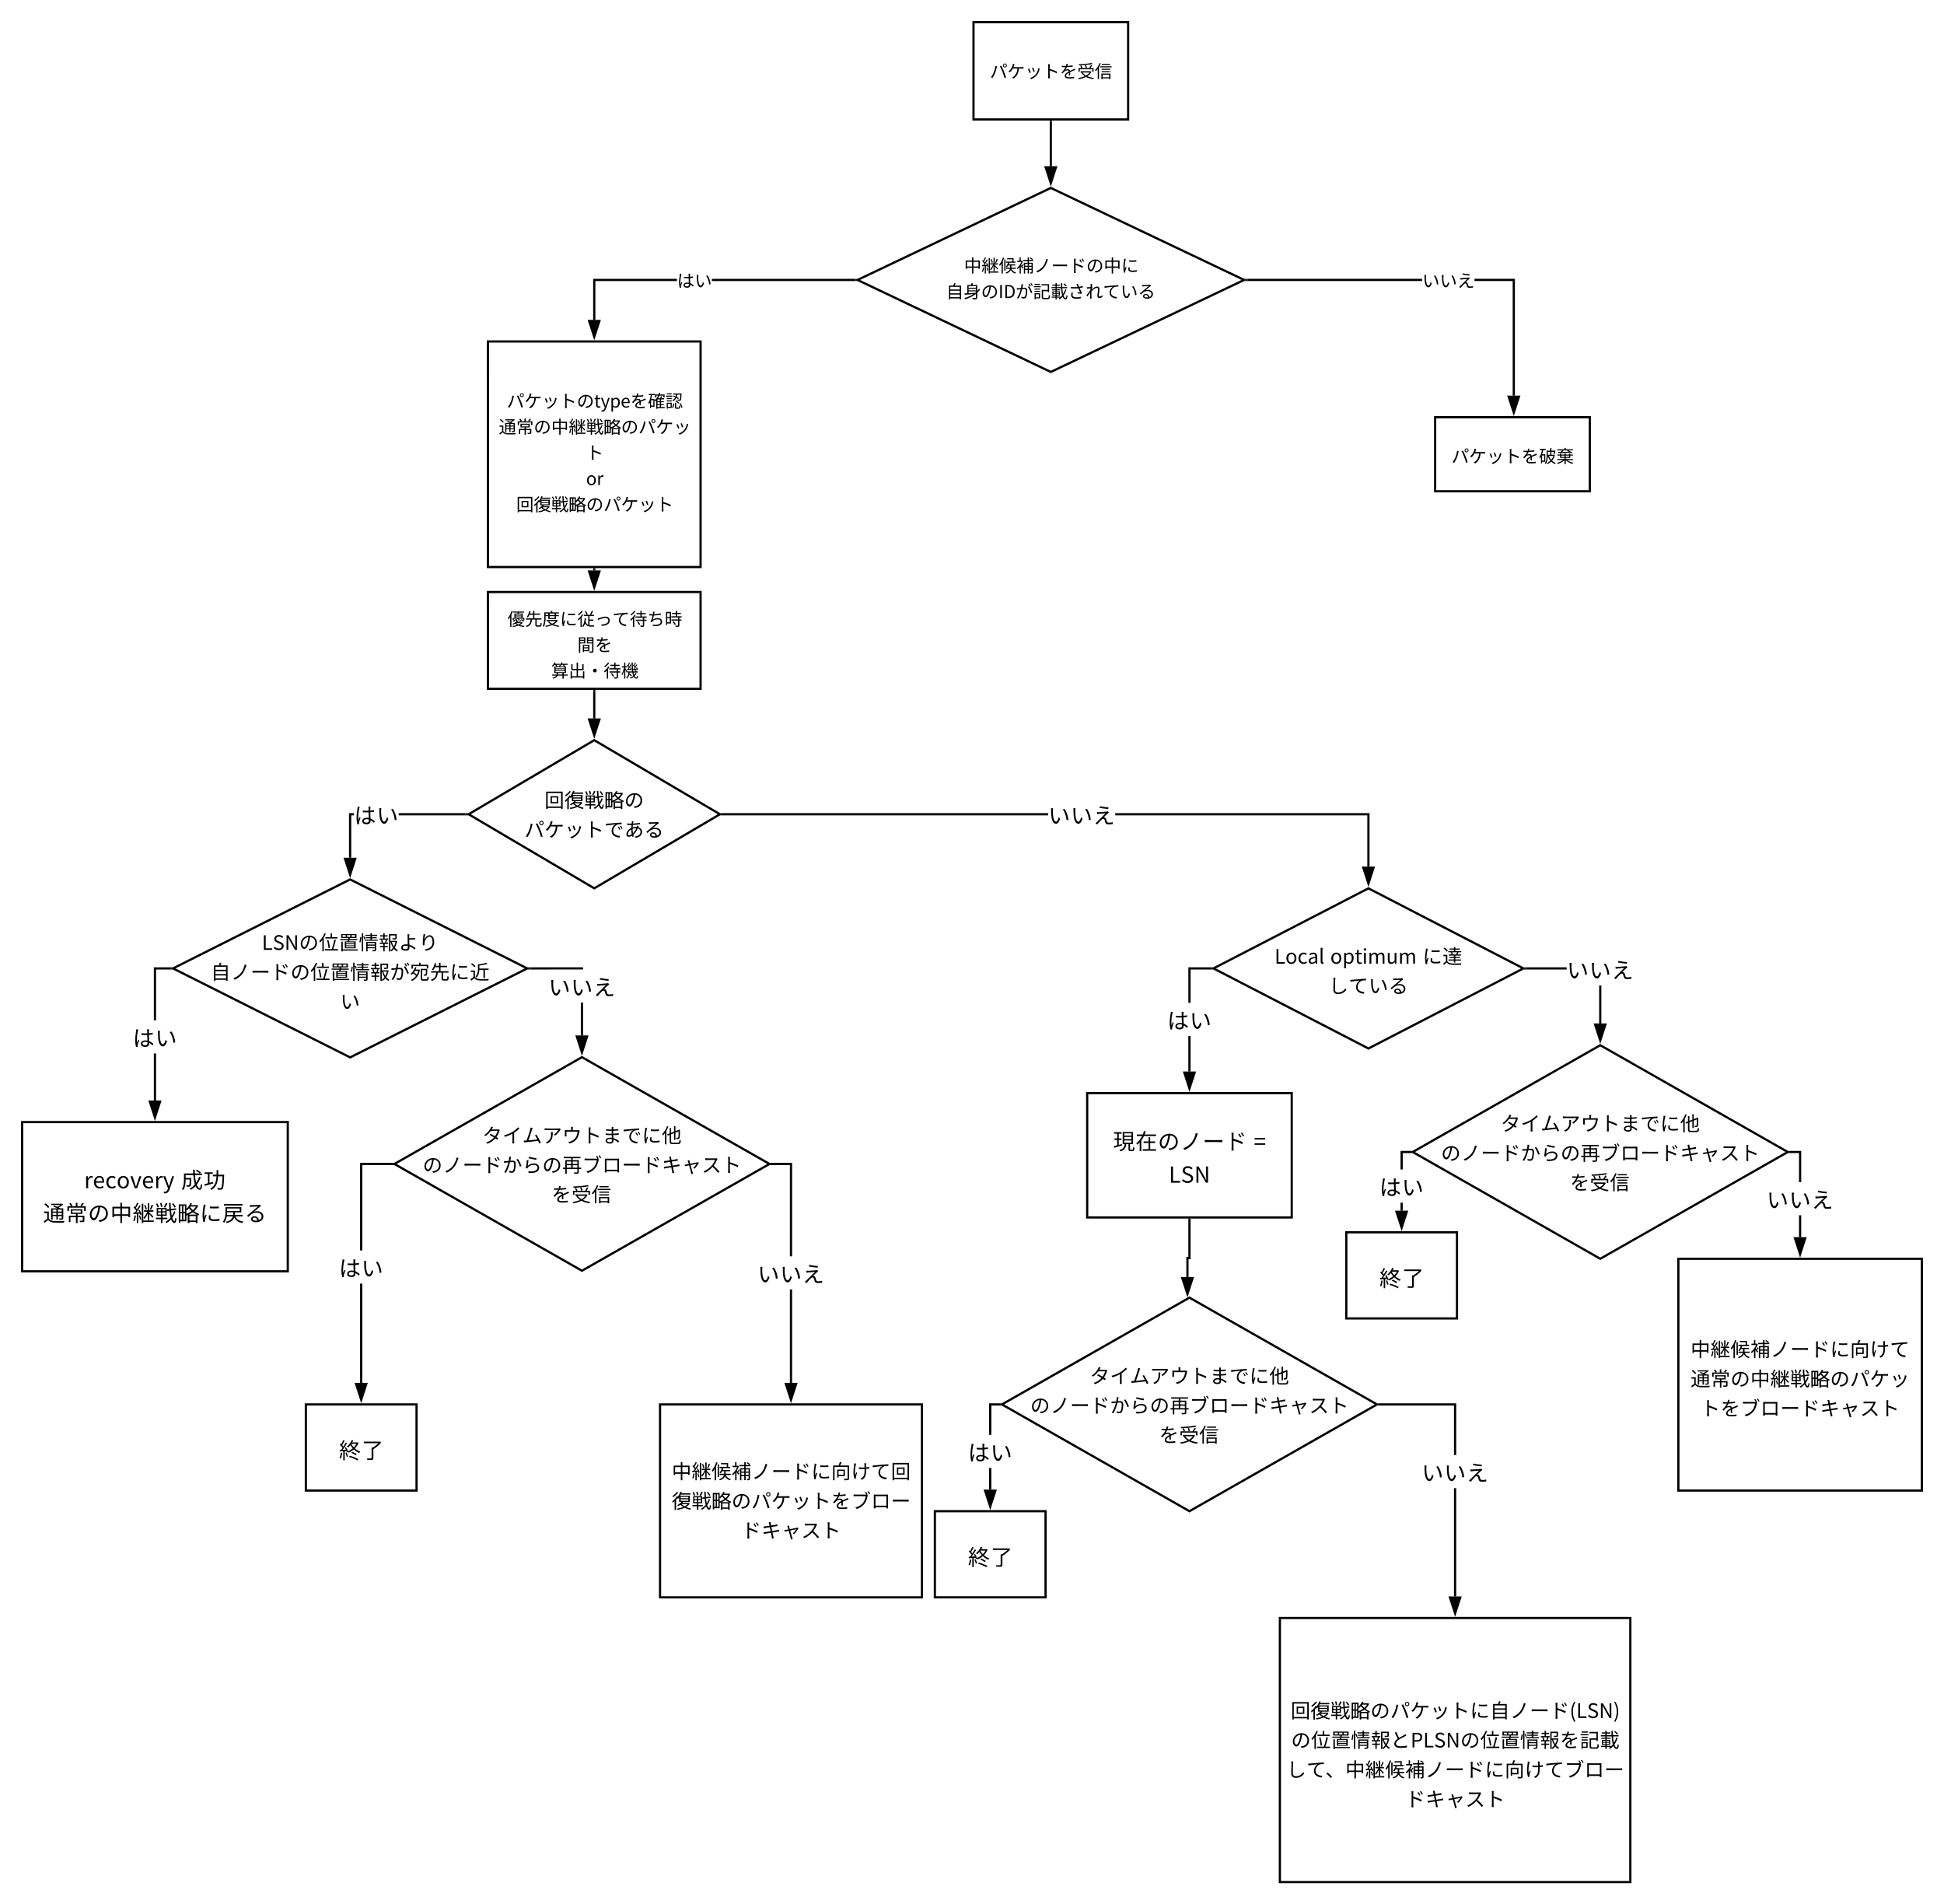 <svg xmlns="http://www.w3.org/2000/svg" xmlns:xlink="http://www.w3.org/1999/xlink" xmlns:lucid="lucid" width="1756.33" height="1720"><g transform="translate(-343.673 -7.105427357601002e-15)" lucid:page-tab-id="0_0"><path d="M1223.2 20h139.7v87.9h-139.7z" stroke="#000" stroke-width="2" fill="#fff"/><use xlink:href="#a" transform="matrix(1,0,0,1,1235.192,32) translate(2.778 38.302)"/><use xlink:href="#b" transform="matrix(1,0,0,1,1235.192,32) translate(18.556 38.302)"/><use xlink:href="#c" transform="matrix(1,0,0,1,1235.192,32) translate(34.333 38.302)"/><use xlink:href="#d" transform="matrix(1,0,0,1,1235.192,32) translate(50.111 38.302)"/><use xlink:href="#e" transform="matrix(1,0,0,1,1235.192,32) translate(65.889 38.302)"/><use xlink:href="#f" transform="matrix(1,0,0,1,1235.192,32) translate(81.667 38.302)"/><use xlink:href="#g" transform="matrix(1,0,0,1,1235.192,32) translate(97.444 38.302)"/><path d="M1293.05 169.75l174.65 83.1-174.65 83.12-174.65-83.1z" stroke="#000" stroke-width="2" fill="#fff"/><use xlink:href="#h" transform="matrix(1,0,0,1,1123.403,174.75) translate(169.505 47.74)"/><use xlink:href="#i" transform="matrix(1,0,0,1,1123.403,174.75) translate(91.116 71.091)"/><use xlink:href="#j" transform="matrix(1,0,0,1,1123.403,174.75) translate(106.894 71.091)"/><use xlink:href="#k" transform="matrix(1,0,0,1,1123.403,174.75) translate(122.672 71.091)"/><use xlink:href="#l" transform="matrix(1,0,0,1,1123.403,174.75) translate(138.449 71.091)"/><use xlink:href="#m" transform="matrix(1,0,0,1,1123.403,174.75) translate(154.227 71.091)"/><use xlink:href="#n" transform="matrix(1,0,0,1,1123.403,174.75) translate(170.005 71.091)"/><use xlink:href="#o" transform="matrix(1,0,0,1,1123.403,174.75) translate(185.783 71.091)"/><use xlink:href="#p" transform="matrix(1,0,0,1,1123.403,174.75) translate(201.561 71.091)"/><use xlink:href="#q" transform="matrix(1,0,0,1,1123.403,174.75) translate(217.338 71.091)"/><use xlink:href="#r" transform="matrix(1,0,0,1,1123.403,174.75) translate(233.116 71.091)"/><use xlink:href="#s" transform="matrix(1,0,0,1,1123.403,174.75) translate(74.996 94.442)"/><use xlink:href="#t" transform="matrix(1,0,0,1,1123.403,174.75) translate(90.774 94.442)"/><use xlink:href="#u" transform="matrix(1,0,0,1,1123.403,174.75) translate(106.552 94.442)"/><use xlink:href="#v" transform="matrix(1,0,0,1,1123.403,174.75) translate(137.792 94.442)"/><use xlink:href="#w" transform="matrix(1,0,0,1,1123.403,174.75) translate(153.569 94.442)"/><use xlink:href="#x" transform="matrix(1,0,0,1,1123.403,174.75) translate(169.347 94.442)"/><use xlink:href="#y" transform="matrix(1,0,0,1,1123.403,174.75) translate(185.125 94.442)"/><use xlink:href="#z" transform="matrix(1,0,0,1,1123.403,174.75) translate(200.903 94.442)"/><use xlink:href="#A" transform="matrix(1,0,0,1,1123.403,174.75) translate(216.681 94.442)"/><use xlink:href="#B" transform="matrix(1,0,0,1,1123.403,174.75) translate(232.458 94.442)"/><use xlink:href="#C" transform="matrix(1,0,0,1,1123.403,174.75) translate(248.236 94.442)"/><use xlink:href="#D" transform="matrix(1,0,0,1,1123.403,174.75) translate(169.505 117.793)"/><path d="M1293.05 109.9v40.24" stroke="#000" stroke-width="2" fill="none"/><path d="M1294.05 109.92h-2v-1.03h2"/><path d="M1293.05 165.4l-4.63-14.26h9.27z" stroke="#000" stroke-width="2"/><path d="M955.26 253.86h-73.7v35.06h-2v-37.06h75.7m159.82 2H986.8v-2h128.28"/><path d="M1116.08 252.86l2.1 1h-3.13v-2h3.13M880.56 304.2l-4.63-14.28h9.27z"/><path d="M880.56 307.42l-6-18.5h12.02m-9.28 2l3.26 10.03 3.26-10.03"/><use xlink:href="#E" transform="matrix(1,0,0,1,955.259,241.184) translate(0 18.302)"/><use xlink:href="#F" transform="matrix(1,0,0,1,955.259,241.184) translate(15.778 18.302)"/><path d="M1640.28 376.85H1780v66.9h-139.72z" stroke="#000" stroke-width="2" fill="#fff"/><use xlink:href="#a" transform="matrix(1,0,0,1,1645.282,381.848) translate(9.778 36.115)"/><use xlink:href="#b" transform="matrix(1,0,0,1,1645.282,381.848) translate(25.556 36.115)"/><use xlink:href="#c" transform="matrix(1,0,0,1,1645.282,381.848) translate(41.333 36.115)"/><use xlink:href="#d" transform="matrix(1,0,0,1,1645.282,381.848) translate(57.111 36.115)"/><use xlink:href="#e" transform="matrix(1,0,0,1,1645.282,381.848) translate(72.889 36.115)"/><use xlink:href="#G" transform="matrix(1,0,0,1,1645.282,381.848) translate(88.667 36.115)"/><use xlink:href="#H" transform="matrix(1,0,0,1,1645.282,381.848) translate(104.444 36.115)"/><path d="M1712.33 357.35h-2v-103.5h-34.5v-2h36.5m-241.3 2v-2h157.47v2"/><path d="M1471.05 253.86h-3.13l2.1-1-2.1-1h3.13M1711.33 372.6l-4.64-14.25h9.26z"/><path d="M1711.33 375.85l-6.02-18.5h12.04m-9.27 2l3.26 10.03 3.25-10.03"/><use xlink:href="#I" transform="matrix(1,0,0,1,1628.503,241.184) translate(0 18.302)"/><use xlink:href="#B" transform="matrix(1,0,0,1,1628.503,241.184) translate(15.778 18.302)"/><use xlink:href="#J" transform="matrix(1,0,0,1,1628.503,241.184) translate(31.556 18.302)"/><path d="M784.5 308.42h192.12v203.76h-192.1z" stroke="#000" stroke-width="2" fill="#fff"/><use xlink:href="#a" transform="matrix(1,0,0,1,789.507,313.425) translate(12.043 54.677)"/><use xlink:href="#b" transform="matrix(1,0,0,1,789.507,313.425) translate(27.821 54.677)"/><use xlink:href="#c" transform="matrix(1,0,0,1,789.507,313.425) translate(43.599 54.677)"/><use xlink:href="#d" transform="matrix(1,0,0,1,789.507,313.425) translate(59.376 54.677)"/><use xlink:href="#K" transform="matrix(1,0,0,1,789.507,313.425) translate(75.154 54.677)"/><use xlink:href="#e" transform="matrix(1,0,0,1,789.507,313.425) translate(123.624 54.677)"/><use xlink:href="#L" transform="matrix(1,0,0,1,789.507,313.425) translate(139.401 54.677)"/><use xlink:href="#M" transform="matrix(1,0,0,1,789.507,313.425) translate(155.179 54.677)"/><use xlink:href="#N" transform="matrix(1,0,0,1,789.507,313.425) translate(4.722 78.028)"/><use xlink:href="#O" transform="matrix(1,0,0,1,789.507,313.425) translate(20.5 78.028)"/><use xlink:href="#p" transform="matrix(1,0,0,1,789.507,313.425) translate(36.278 78.028)"/><use xlink:href="#q" transform="matrix(1,0,0,1,789.507,313.425) translate(52.056 78.028)"/><use xlink:href="#j" transform="matrix(1,0,0,1,789.507,313.425) translate(67.833 78.028)"/><use xlink:href="#P" transform="matrix(1,0,0,1,789.507,313.425) translate(83.611 78.028)"/><use xlink:href="#Q" transform="matrix(1,0,0,1,789.507,313.425) translate(99.389 78.028)"/><use xlink:href="#p" transform="matrix(1,0,0,1,789.507,313.425) translate(115.167 78.028)"/><use xlink:href="#R" transform="matrix(1,0,0,1,789.507,313.425) translate(130.944 78.028)"/><use xlink:href="#b" transform="matrix(1,0,0,1,789.507,313.425) translate(146.722 78.028)"/><use xlink:href="#S" transform="matrix(1,0,0,1,789.507,313.425) translate(162.5 78.028)"/><use xlink:href="#T" transform="matrix(1,0,0,1,789.507,313.425) translate(83.611 101.379)"/><use xlink:href="#U" transform="matrix(1,0,0,1,789.507,313.425) translate(83.658 124.731)"/><use xlink:href="#V" transform="matrix(1,0,0,1,789.507,313.425) translate(20.5 148.082)"/><use xlink:href="#W" transform="matrix(1,0,0,1,789.507,313.425) translate(36.278 148.082)"/><use xlink:href="#P" transform="matrix(1,0,0,1,789.507,313.425) translate(52.056 148.082)"/><use xlink:href="#Q" transform="matrix(1,0,0,1,789.507,313.425) translate(67.833 148.082)"/><use xlink:href="#p" transform="matrix(1,0,0,1,789.507,313.425) translate(83.611 148.082)"/><use xlink:href="#R" transform="matrix(1,0,0,1,789.507,313.425) translate(99.389 148.082)"/><use xlink:href="#b" transform="matrix(1,0,0,1,789.507,313.425) translate(115.167 148.082)"/><use xlink:href="#c" transform="matrix(1,0,0,1,789.507,313.425) translate(130.944 148.082)"/><use xlink:href="#X" transform="matrix(1,0,0,1,789.507,313.425) translate(146.722 148.082)"/><path d="M880.56 514.18v1.07" stroke="#000" stroke-width="2" fill="none"/><path d="M881.56 514.2h-2v-1.02h2"/><path d="M880.56 530.52l-4.63-14.27h9.27z" stroke="#000" stroke-width="2"/><path d="M880.56 668.57l113.52 66.9-113.52 66.92-113.52-66.92z" stroke="#000" stroke-width="2" fill="#fff"/><use xlink:href="#Y" transform="matrix(1,0,0,1,772.042,673.571) translate(63.505 55.755)"/><use xlink:href="#Z" transform="matrix(1,0,0,1,772.042,673.571) translate(81.505 55.755)"/><use xlink:href="#aa" transform="matrix(1,0,0,1,772.042,673.571) translate(99.505 55.755)"/><use xlink:href="#ab" transform="matrix(1,0,0,1,772.042,673.571) translate(117.505 55.755)"/><use xlink:href="#ac" transform="matrix(1,0,0,1,772.042,673.571) translate(135.505 55.755)"/><use xlink:href="#ad" transform="matrix(1,0,0,1,772.042,673.571) translate(45.505 82.395)"/><use xlink:href="#ae" transform="matrix(1,0,0,1,772.042,673.571) translate(63.505 82.395)"/><use xlink:href="#af" transform="matrix(1,0,0,1,772.042,673.571) translate(81.505 82.395)"/><use xlink:href="#ag" transform="matrix(1,0,0,1,772.042,673.571) translate(99.505 82.395)"/><use xlink:href="#ah" transform="matrix(1,0,0,1,772.042,673.571) translate(117.505 82.395)"/><use xlink:href="#ai" transform="matrix(1,0,0,1,772.042,673.571) translate(135.505 82.395)"/><use xlink:href="#aj" transform="matrix(1,0,0,1,772.042,673.571) translate(153.505 82.395)"/><path d="M784.5 534.75h192.12v87.43h-192.1z" stroke="#000" stroke-width="2" fill="#fff"/><use xlink:href="#ak" transform="matrix(1,0,0,1,796.507,546.753) translate(5.611 18.302)"/><use xlink:href="#al" transform="matrix(1,0,0,1,796.507,546.753) translate(21.389 18.302)"/><use xlink:href="#am" transform="matrix(1,0,0,1,796.507,546.753) translate(37.167 18.302)"/><use xlink:href="#an" transform="matrix(1,0,0,1,796.507,546.753) translate(52.944 18.302)"/><use xlink:href="#ao" transform="matrix(1,0,0,1,796.507,546.753) translate(68.722 18.302)"/><use xlink:href="#ap" transform="matrix(1,0,0,1,796.507,546.753) translate(84.5 18.302)"/><use xlink:href="#A" transform="matrix(1,0,0,1,796.507,546.753) translate(100.278 18.302)"/><use xlink:href="#aq" transform="matrix(1,0,0,1,796.507,546.753) translate(116.056 18.302)"/><use xlink:href="#ar" transform="matrix(1,0,0,1,796.507,546.753) translate(131.833 18.302)"/><use xlink:href="#as" transform="matrix(1,0,0,1,796.507,546.753) translate(147.611 18.302)"/><use xlink:href="#at" transform="matrix(1,0,0,1,796.507,546.753) translate(68.722 41.653)"/><use xlink:href="#au" transform="matrix(1,0,0,1,796.507,546.753) translate(84.5 41.653)"/><use xlink:href="#av" transform="matrix(1,0,0,1,796.507,546.753) translate(45.056 65.004)"/><use xlink:href="#aw" transform="matrix(1,0,0,1,796.507,546.753) translate(60.833 65.004)"/><use xlink:href="#ax" transform="matrix(1,0,0,1,796.507,546.753) translate(76.611 65.004)"/><use xlink:href="#aq" transform="matrix(1,0,0,1,796.507,546.753) translate(92.389 65.004)"/><use xlink:href="#ay" transform="matrix(1,0,0,1,796.507,546.753) translate(108.167 65.004)"/><path d="M880.56 624.18v24.73" stroke="#000" stroke-width="2" fill="none"/><path d="M881.56 624.2h-2v-1.02h2"/><path d="M880.56 664.17l-4.63-14.26h9.27z" stroke="#000" stroke-width="2"/><path d="M660 794.35l160 80.38-160 80.37-160-80.37z" stroke="#000" stroke-width="2" fill="#fff"/><g><use xlink:href="#az" transform="matrix(1,0,0,1,505,799.352) translate(75.256 58.63)"/><use xlink:href="#aA" transform="matrix(1,0,0,1,505,799.352) translate(108.754 58.63)"/><use xlink:href="#aB" transform="matrix(1,0,0,1,505,799.352) translate(126.754 58.63)"/><use xlink:href="#aC" transform="matrix(1,0,0,1,505,799.352) translate(144.754 58.63)"/><use xlink:href="#aD" transform="matrix(1,0,0,1,505,799.352) translate(162.754 58.63)"/><use xlink:href="#aE" transform="matrix(1,0,0,1,505,799.352) translate(180.754 58.63)"/><use xlink:href="#aF" transform="matrix(1,0,0,1,505,799.352) translate(198.754 58.63)"/><use xlink:href="#aG" transform="matrix(1,0,0,1,505,799.352) translate(216.754 58.63)"/><use xlink:href="#aH" transform="matrix(1,0,0,1,505,799.352) translate(29.005 85.27)"/><use xlink:href="#aI" transform="matrix(1,0,0,1,505,799.352) translate(47.005 85.27)"/><use xlink:href="#aJ" transform="matrix(1,0,0,1,505,799.352) translate(65.005 85.27)"/><use xlink:href="#aK" transform="matrix(1,0,0,1,505,799.352) translate(83.005 85.27)"/><use xlink:href="#aA" transform="matrix(1,0,0,1,505,799.352) translate(101.005 85.27)"/><use xlink:href="#aB" transform="matrix(1,0,0,1,505,799.352) translate(119.005 85.27)"/><use xlink:href="#aC" transform="matrix(1,0,0,1,505,799.352) translate(137.005 85.27)"/><use xlink:href="#aD" transform="matrix(1,0,0,1,505,799.352) translate(155.005 85.27)"/><use xlink:href="#aE" transform="matrix(1,0,0,1,505,799.352) translate(173.005 85.27)"/><use xlink:href="#aL" transform="matrix(1,0,0,1,505,799.352) translate(191.005 85.27)"/><use xlink:href="#aM" transform="matrix(1,0,0,1,505,799.352) translate(209.005 85.27)"/><use xlink:href="#aN" transform="matrix(1,0,0,1,505,799.352) translate(227.005 85.27)"/><use xlink:href="#aO" transform="matrix(1,0,0,1,505,799.352) translate(245.005 85.27)"/><use xlink:href="#aP" transform="matrix(1,0,0,1,505,799.352) translate(263.005 85.27)"/><use xlink:href="#aQ" transform="matrix(1,0,0,1,505,799.352) translate(146.005 111.91)"/></g><path d="M663.44 736.48H661v38.25h-2v-40.25h4.44m100.63 2h-60.2v-2h60.2"/><path d="M765.07 735.48l1.7 1h-2.72v-2h2.72M660 790l-4.64-14.27h9.28z"/><path d="M660 793.23l-6-18.5h12m-9.26 2l3.26 10.03 3.26-10.03"/><g><use xlink:href="#aR" transform="matrix(1,0,0,1,663.438,720.516) translate(0 23.458)"/><use xlink:href="#aS" transform="matrix(1,0,0,1,663.438,720.516) translate(20.222 23.458)"/></g><path d="M363.67 1013.53h240v134.8h-240z" stroke="#000" stroke-width="2" fill="#fff"/><g><use xlink:href="#aT" transform="matrix(1,0,0,1,375.673,1025.53) translate(43.987 47.739)"/><use xlink:href="#aU" transform="matrix(1,0,0,1,375.673,1025.53) translate(131.569 47.739)"/><use xlink:href="#aV" transform="matrix(1,0,0,1,375.673,1025.53) translate(151.791 47.739)"/><use xlink:href="#aW" transform="matrix(1,0,0,1,375.673,1025.53) translate(6.889 77.668)"/><use xlink:href="#aX" transform="matrix(1,0,0,1,375.673,1025.53) translate(27.111 77.668)"/><use xlink:href="#aY" transform="matrix(1,0,0,1,375.673,1025.53) translate(47.333 77.668)"/><use xlink:href="#aZ" transform="matrix(1,0,0,1,375.673,1025.53) translate(67.556 77.668)"/><use xlink:href="#ba" transform="matrix(1,0,0,1,375.673,1025.53) translate(87.778 77.668)"/><use xlink:href="#bb" transform="matrix(1,0,0,1,375.673,1025.53) translate(108 77.668)"/><use xlink:href="#bc" transform="matrix(1,0,0,1,375.673,1025.53) translate(128.222 77.668)"/><use xlink:href="#bd" transform="matrix(1,0,0,1,375.673,1025.53) translate(148.444 77.668)"/><use xlink:href="#be" transform="matrix(1,0,0,1,375.673,1025.53) translate(168.667 77.668)"/><use xlink:href="#bf" transform="matrix(1,0,0,1,375.673,1025.53) translate(188.889 77.668)"/></g><path d="M484.67 994.03h-2v-42.5h2m12.1-75.8h-12.1v45.88h-2v-47.87h14.1"/><path d="M497.77 874.73l2 1h-3.02v-2h3M483.67 1009.3l-4.63-14.27h9.27z"/><path d="M483.67 1012.53l-6-18.5h12m-9.26 2l3.27 10.03 3.26-10.03"/><g><use xlink:href="#aR" transform="matrix(1,0,0,1,463.451,921.614) translate(0 23.458)"/><use xlink:href="#aS" transform="matrix(1,0,0,1,463.451,921.614) translate(20.222 23.458)"/></g><path d="M1789.44 944.1l169.43 96.45-169.43 96.45-169.44-96.45z" stroke="#000" stroke-width="2" fill="#fff"/><g><use xlink:href="#bg" transform="matrix(1,0,0,1,1625,949.099) translate(74.505 72.349)"/><use xlink:href="#bh" transform="matrix(1,0,0,1,1625,949.099) translate(92.505 72.349)"/><use xlink:href="#bi" transform="matrix(1,0,0,1,1625,949.099) translate(110.505 72.349)"/><use xlink:href="#bj" transform="matrix(1,0,0,1,1625,949.099) translate(128.505 72.349)"/><use xlink:href="#bk" transform="matrix(1,0,0,1,1625,949.099) translate(146.505 72.349)"/><use xlink:href="#ag" transform="matrix(1,0,0,1,1625,949.099) translate(164.505 72.349)"/><use xlink:href="#bl" transform="matrix(1,0,0,1,1625,949.099) translate(182.505 72.349)"/><use xlink:href="#ah" transform="matrix(1,0,0,1,1625,949.099) translate(200.505 72.349)"/><use xlink:href="#aO" transform="matrix(1,0,0,1,1625,949.099) translate(218.505 72.349)"/><use xlink:href="#bm" transform="matrix(1,0,0,1,1625,949.099) translate(236.505 72.349)"/><use xlink:href="#aA" transform="matrix(1,0,0,1,1625,949.099) translate(20.505 98.989)"/><use xlink:href="#aI" transform="matrix(1,0,0,1,1625,949.099) translate(38.505 98.989)"/><use xlink:href="#aJ" transform="matrix(1,0,0,1,1625,949.099) translate(56.505 98.989)"/><use xlink:href="#aK" transform="matrix(1,0,0,1,1625,949.099) translate(74.505 98.989)"/><use xlink:href="#bn" transform="matrix(1,0,0,1,1625,949.099) translate(92.505 98.989)"/><use xlink:href="#bo" transform="matrix(1,0,0,1,1625,949.099) translate(110.505 98.989)"/><use xlink:href="#aA" transform="matrix(1,0,0,1,1625,949.099) translate(128.505 98.989)"/><use xlink:href="#bp" transform="matrix(1,0,0,1,1625,949.099) translate(146.505 98.989)"/><use xlink:href="#bq" transform="matrix(1,0,0,1,1625,949.099) translate(164.505 98.989)"/><use xlink:href="#br" transform="matrix(1,0,0,1,1625,949.099) translate(182.505 98.989)"/><use xlink:href="#aJ" transform="matrix(1,0,0,1,1625,949.099) translate(200.505 98.989)"/><use xlink:href="#aK" transform="matrix(1,0,0,1,1625,949.099) translate(218.505 98.989)"/><use xlink:href="#bs" transform="matrix(1,0,0,1,1625,949.099) translate(236.505 98.989)"/><use xlink:href="#bt" transform="matrix(1,0,0,1,1625,949.099) translate(254.505 98.989)"/><use xlink:href="#bu" transform="matrix(1,0,0,1,1625,949.099) translate(272.505 98.989)"/><use xlink:href="#bv" transform="matrix(1,0,0,1,1625,949.099) translate(290.505 98.989)"/><use xlink:href="#bw" transform="matrix(1,0,0,1,1625,949.099) translate(137.005 125.629)"/><use xlink:href="#bx" transform="matrix(1,0,0,1,1625,949.099) translate(155.005 125.629)"/><use xlink:href="#by" transform="matrix(1,0,0,1,1625,949.099) translate(173.005 125.629)"/></g><path d="M1560 1113.08h100v77.8h-100z" stroke="#000" stroke-width="2" fill="#fff"/><g><use xlink:href="#bz" transform="matrix(1,0,0,1,1572,1125.079) translate(17.778 36.958)"/><use xlink:href="#bA" transform="matrix(1,0,0,1,1572,1125.079) translate(38 36.958)"/></g><path d="M1611 1093.58h-2v-7.3h2m8-44.73h-8v14.8h-2v-16.8h10"/><path d="M1619.74 1041.55h-.77v-.44m0-1.12v-.43h.77M1610 1108.84l-4.64-14.26h9.28z"/><path d="M1610 1112.08l-6-18.5h12m-9.26 2l3.26 10.03 3.26-10.02"/><g><use xlink:href="#aR" transform="matrix(1,0,0,1,1589.778,1056.349) translate(0 23.458)"/><use xlink:href="#aS" transform="matrix(1,0,0,1,1589.778,1056.349) translate(20.222 23.458)"/></g><path d="M1860 1137h220v209.36h-220z" stroke="#000" stroke-width="2" fill="#fff"/><g><use xlink:href="#bB" transform="matrix(1,0,0,1,1865,1141.995) translate(6 83.38)"/><use xlink:href="#bC" transform="matrix(1,0,0,1,1865,1141.995) translate(24 83.38)"/><use xlink:href="#bD" transform="matrix(1,0,0,1,1865,1141.995) translate(42 83.38)"/><use xlink:href="#bE" transform="matrix(1,0,0,1,1865,1141.995) translate(60 83.38)"/><use xlink:href="#aI" transform="matrix(1,0,0,1,1865,1141.995) translate(78 83.38)"/><use xlink:href="#aJ" transform="matrix(1,0,0,1,1865,1141.995) translate(96 83.38)"/><use xlink:href="#aK" transform="matrix(1,0,0,1,1865,1141.995) translate(114 83.38)"/><use xlink:href="#aO" transform="matrix(1,0,0,1,1865,1141.995) translate(132 83.38)"/><use xlink:href="#bF" transform="matrix(1,0,0,1,1865,1141.995) translate(150 83.38)"/><use xlink:href="#bG" transform="matrix(1,0,0,1,1865,1141.995) translate(168 83.38)"/><use xlink:href="#bH" transform="matrix(1,0,0,1,1865,1141.995) translate(186 83.38)"/><use xlink:href="#bI" transform="matrix(1,0,0,1,1865,1141.995) translate(6 110.02)"/><use xlink:href="#bJ" transform="matrix(1,0,0,1,1865,1141.995) translate(24 110.02)"/><use xlink:href="#aA" transform="matrix(1,0,0,1,1865,1141.995) translate(42 110.02)"/><use xlink:href="#bK" transform="matrix(1,0,0,1,1865,1141.995) translate(60 110.02)"/><use xlink:href="#bC" transform="matrix(1,0,0,1,1865,1141.995) translate(78 110.02)"/><use xlink:href="#aa" transform="matrix(1,0,0,1,1865,1141.995) translate(96 110.02)"/><use xlink:href="#ab" transform="matrix(1,0,0,1,1865,1141.995) translate(114 110.02)"/><use xlink:href="#aA" transform="matrix(1,0,0,1,1865,1141.995) translate(132 110.02)"/><use xlink:href="#bL" transform="matrix(1,0,0,1,1865,1141.995) translate(150 110.02)"/><use xlink:href="#ae" transform="matrix(1,0,0,1,1865,1141.995) translate(168 110.02)"/><use xlink:href="#bM" transform="matrix(1,0,0,1,1865,1141.995) translate(186 110.02)"/><use xlink:href="#ag" transform="matrix(1,0,0,1,1865,1141.995) translate(15 136.66)"/><use xlink:href="#bw" transform="matrix(1,0,0,1,1865,1141.995) translate(33 136.66)"/><use xlink:href="#bq" transform="matrix(1,0,0,1,1865,1141.995) translate(51 136.66)"/><use xlink:href="#br" transform="matrix(1,0,0,1,1865,1141.995) translate(69 136.66)"/><use xlink:href="#aJ" transform="matrix(1,0,0,1,1865,1141.995) translate(87 136.66)"/><use xlink:href="#aK" transform="matrix(1,0,0,1,1865,1141.995) translate(105 136.66)"/><use xlink:href="#bs" transform="matrix(1,0,0,1,1865,1141.995) translate(123 136.66)"/><use xlink:href="#bt" transform="matrix(1,0,0,1,1865,1141.995) translate(141 136.66)"/><use xlink:href="#bu" transform="matrix(1,0,0,1,1865,1141.995) translate(159 136.66)"/><use xlink:href="#bv" transform="matrix(1,0,0,1,1865,1141.995) translate(177 136.66)"/></g><path d="M1971 1117.5h-2v-19.83h2m0-29.93h-2v-26.2h-9.13v-2H1971"/><path d="M1959.9 1041.55h-.76l.76-.44m0-1.12l-.76-.43h.76M1970 1132.76l-4.64-14.27h9.28z"/><path d="M1970 1136l-6-18.5h12m-9.26 2l3.26 10.02 3.26-10.03"/><g><use xlink:href="#bN" transform="matrix(1,0,0,1,1939.667,1067.744) translate(0 23.458)"/><use xlink:href="#bO" transform="matrix(1,0,0,1,1939.667,1067.744) translate(20.222 23.458)"/><use xlink:href="#bP" transform="matrix(1,0,0,1,1939.667,1067.744) translate(40.444 23.458)"/></g><path d="M1580 802.4l140 72.33-140 72.33-140-72.33z" stroke="#000" stroke-width="2" fill="#fff"/><g><use xlink:href="#bQ" transform="matrix(1,0,0,1,1445,807.39) translate(50.198 63.067)"/><use xlink:href="#bR" transform="matrix(1,0,0,1,1445,807.39) translate(100.526 63.067)"/><use xlink:href="#aO" transform="matrix(1,0,0,1,1445,807.39) translate(183.812 63.067)"/><use xlink:href="#bS" transform="matrix(1,0,0,1,1445,807.39) translate(201.812 63.067)"/><use xlink:href="#bT" transform="matrix(1,0,0,1,1445,807.39) translate(99.005 89.707)"/><use xlink:href="#bU" transform="matrix(1,0,0,1,1445,807.39) translate(117.005 89.707)"/><use xlink:href="#bV" transform="matrix(1,0,0,1,1445,807.39) translate(135.005 89.707)"/><use xlink:href="#aj" transform="matrix(1,0,0,1,1445,807.39) translate(153.005 89.707)"/></g><path d="M1581 782.76h-2v-46.28h-227.75v-2H1581m-583.95 2v-2h293.54v2"/><path d="M997.08 736.48h-2.72l1.7-1-1.7-1h2.72M1580 798.03l-4.64-14.27h9.28z"/><path d="M1580 801.26l-6-18.5h12m-9.26 2l3.26 10.03 3.26-10.04"/><g><use xlink:href="#bN" transform="matrix(1,0,0,1,1290.585,720.516) translate(0 23.458)"/><use xlink:href="#bO" transform="matrix(1,0,0,1,1290.585,720.516) translate(20.222 23.458)"/><use xlink:href="#bP" transform="matrix(1,0,0,1,1290.585,720.516) translate(40.444 23.458)"/></g><path d="M1325.9 987.36h184.8v112.3h-184.8z" stroke="#000" stroke-width="2" fill="#fff"/><g><use xlink:href="#bW" transform="matrix(1,0,0,1,1330.91,992.363) translate(18.289 45.989)"/><use xlink:href="#bX" transform="matrix(1,0,0,1,1330.91,992.363) translate(38.512 45.989)"/><use xlink:href="#aY" transform="matrix(1,0,0,1,1330.91,992.363) translate(58.734 45.989)"/><use xlink:href="#bY" transform="matrix(1,0,0,1,1330.91,992.363) translate(78.956 45.989)"/><use xlink:href="#bZ" transform="matrix(1,0,0,1,1330.91,992.363) translate(99.178 45.989)"/><use xlink:href="#ca" transform="matrix(1,0,0,1,1330.91,992.363) translate(119.401 45.989)"/><use xlink:href="#cb" transform="matrix(1,0,0,1,1330.91,992.363) translate(145.487 45.989)"/><use xlink:href="#cc" transform="matrix(1,0,0,1,1330.91,992.363) translate(68.683 75.918)"/></g><path d="M1419.3 967.86h-2v-32.1h2m17.52-60.03h-17.5v30.1h-2v-32.1h19.5"/><path d="M1437.82 874.73l1.94 1h-2.96v-2h2.96M1418.3 983.13l-4.63-14.27h9.28z"/><path d="M1418.3 986.36l-6-18.5h12.02m-9.27 2l3.26 10.03 3.27-10.04"/><g><use xlink:href="#aR" transform="matrix(1,0,0,1,1398.088,905.824) translate(0 23.458)"/><use xlink:href="#aS" transform="matrix(1,0,0,1,1398.088,905.824) translate(20.222 23.458)"/></g><path d="M1790.44 924.45h-2v-34.28h2m-67.26-14.44v-2h35.92v2"/><path d="M1723.2 875.73h-2.96l1.94-1-1.94-1h2.96M1789.44 939.7l-4.64-14.25h9.27z"/><path d="M1789.44 942.95l-6.02-18.5h12.03m-9.27 2l3.26 10.03 3.26-10.03"/><g><use xlink:href="#bN" transform="matrix(1,0,0,1,1759.103,860.244) translate(0 23.458)"/><use xlink:href="#bO" transform="matrix(1,0,0,1,1759.103,860.244) translate(20.222 23.458)"/><use xlink:href="#bP" transform="matrix(1,0,0,1,1759.103,860.244) translate(40.444 23.458)"/></g><path d="M1418.3 1172.1l169.45 96.46L1418.3 1365l-169.43-96.44z" stroke="#000" stroke-width="2" fill="#fff"/><g><use xlink:href="#bg" transform="matrix(1,0,0,1,1253.873,1177.107) translate(74.505 72.349)"/><use xlink:href="#bh" transform="matrix(1,0,0,1,1253.873,1177.107) translate(92.505 72.349)"/><use xlink:href="#bi" transform="matrix(1,0,0,1,1253.873,1177.107) translate(110.505 72.349)"/><use xlink:href="#bj" transform="matrix(1,0,0,1,1253.873,1177.107) translate(128.505 72.349)"/><use xlink:href="#bk" transform="matrix(1,0,0,1,1253.873,1177.107) translate(146.505 72.349)"/><use xlink:href="#ag" transform="matrix(1,0,0,1,1253.873,1177.107) translate(164.505 72.349)"/><use xlink:href="#bl" transform="matrix(1,0,0,1,1253.873,1177.107) translate(182.505 72.349)"/><use xlink:href="#ah" transform="matrix(1,0,0,1,1253.873,1177.107) translate(200.505 72.349)"/><use xlink:href="#aO" transform="matrix(1,0,0,1,1253.873,1177.107) translate(218.505 72.349)"/><use xlink:href="#bm" transform="matrix(1,0,0,1,1253.873,1177.107) translate(236.505 72.349)"/><use xlink:href="#aA" transform="matrix(1,0,0,1,1253.873,1177.107) translate(20.505 98.989)"/><use xlink:href="#aI" transform="matrix(1,0,0,1,1253.873,1177.107) translate(38.505 98.989)"/><use xlink:href="#aJ" transform="matrix(1,0,0,1,1253.873,1177.107) translate(56.505 98.989)"/><use xlink:href="#aK" transform="matrix(1,0,0,1,1253.873,1177.107) translate(74.505 98.989)"/><use xlink:href="#bn" transform="matrix(1,0,0,1,1253.873,1177.107) translate(92.505 98.989)"/><use xlink:href="#bo" transform="matrix(1,0,0,1,1253.873,1177.107) translate(110.505 98.989)"/><use xlink:href="#aA" transform="matrix(1,0,0,1,1253.873,1177.107) translate(128.505 98.989)"/><use xlink:href="#bp" transform="matrix(1,0,0,1,1253.873,1177.107) translate(146.505 98.989)"/><use xlink:href="#bq" transform="matrix(1,0,0,1,1253.873,1177.107) translate(164.505 98.989)"/><use xlink:href="#br" transform="matrix(1,0,0,1,1253.873,1177.107) translate(182.505 98.989)"/><use xlink:href="#aJ" transform="matrix(1,0,0,1,1253.873,1177.107) translate(200.505 98.989)"/><use xlink:href="#aK" transform="matrix(1,0,0,1,1253.873,1177.107) translate(218.505 98.989)"/><use xlink:href="#bs" transform="matrix(1,0,0,1,1253.873,1177.107) translate(236.505 98.989)"/><use xlink:href="#bt" transform="matrix(1,0,0,1,1253.873,1177.107) translate(254.505 98.989)"/><use xlink:href="#bu" transform="matrix(1,0,0,1,1253.873,1177.107) translate(272.505 98.989)"/><use xlink:href="#bv" transform="matrix(1,0,0,1,1253.873,1177.107) translate(290.505 98.989)"/><use xlink:href="#bw" transform="matrix(1,0,0,1,1253.873,1177.107) translate(137.005 125.629)"/><use xlink:href="#bx" transform="matrix(1,0,0,1,1253.873,1177.107) translate(155.005 125.629)"/><use xlink:href="#by" transform="matrix(1,0,0,1,1253.873,1177.107) translate(173.005 125.629)"/></g><path d="M1188.3 1365h100v77.8h-100z" stroke="#000" stroke-width="2" fill="#fff"/><g><use xlink:href="#bz" transform="matrix(1,0,0,1,1200.31,1377.004) translate(17.778 36.958)"/><use xlink:href="#bA" transform="matrix(1,0,0,1,1200.31,1377.004) translate(38 36.958)"/></g><path d="M1239.3 1345.5h-2v-19.54h2m8.57-56.4h-8.56v26.47h-2v-28.47h10.57"/><path d="M1248.6 1269.56h-.75v-.44m0-1.13v-.44h.76M1238.3 1360.77l-4.63-14.27h9.28z"/><path d="M1238.3 1364l-6-18.5h12.02m-9.27 2l3.26 10.03 3.27-10.03"/><g><use xlink:href="#aR" transform="matrix(1,0,0,1,1218.088,1296.033) translate(0 23.458)"/><use xlink:href="#aS" transform="matrix(1,0,0,1,1218.088,1296.033) translate(20.222 23.458)"/></g><path d="M1500 1461.45h316.62V1700H1500z" stroke="#000" stroke-width="2" fill="#fff"/><g><use xlink:href="#Y" transform="matrix(1,0,0,1,1505,1466.452) translate(4.667 85.286)"/><use xlink:href="#Z" transform="matrix(1,0,0,1,1505,1466.452) translate(22.667 85.286)"/><use xlink:href="#aa" transform="matrix(1,0,0,1,1505,1466.452) translate(40.667 85.286)"/><use xlink:href="#ab" transform="matrix(1,0,0,1,1505,1466.452) translate(58.667 85.286)"/><use xlink:href="#aA" transform="matrix(1,0,0,1,1505,1466.452) translate(76.667 85.286)"/><use xlink:href="#bL" transform="matrix(1,0,0,1,1505,1466.452) translate(94.667 85.286)"/><use xlink:href="#ae" transform="matrix(1,0,0,1,1505,1466.452) translate(112.667 85.286)"/><use xlink:href="#af" transform="matrix(1,0,0,1,1505,1466.452) translate(130.667 85.286)"/><use xlink:href="#ag" transform="matrix(1,0,0,1,1505,1466.452) translate(148.667 85.286)"/><use xlink:href="#aO" transform="matrix(1,0,0,1,1505,1466.452) translate(166.667 85.286)"/><use xlink:href="#aH" transform="matrix(1,0,0,1,1505,1466.452) translate(184.667 85.286)"/><use xlink:href="#aI" transform="matrix(1,0,0,1,1505,1466.452) translate(202.667 85.286)"/><use xlink:href="#aJ" transform="matrix(1,0,0,1,1505,1466.452) translate(220.667 85.286)"/><use xlink:href="#cd" transform="matrix(1,0,0,1,1505,1466.452) translate(238.667 85.286)"/><use xlink:href="#aA" transform="matrix(1,0,0,1,1505,1466.452) translate(5.063 111.926)"/><use xlink:href="#aB" transform="matrix(1,0,0,1,1505,1466.452) translate(23.063 111.926)"/><use xlink:href="#aC" transform="matrix(1,0,0,1,1505,1466.452) translate(41.063 111.926)"/><use xlink:href="#aD" transform="matrix(1,0,0,1,1505,1466.452) translate(59.063 111.926)"/><use xlink:href="#aE" transform="matrix(1,0,0,1,1505,1466.452) translate(77.063 111.926)"/><use xlink:href="#ce" transform="matrix(1,0,0,1,1505,1466.452) translate(95.063 111.926)"/><use xlink:href="#aA" transform="matrix(1,0,0,1,1505,1466.452) translate(157.937 111.926)"/><use xlink:href="#aB" transform="matrix(1,0,0,1,1505,1466.452) translate(175.937 111.926)"/><use xlink:href="#aC" transform="matrix(1,0,0,1,1505,1466.452) translate(193.937 111.926)"/><use xlink:href="#aD" transform="matrix(1,0,0,1,1505,1466.452) translate(211.937 111.926)"/><use xlink:href="#aE" transform="matrix(1,0,0,1,1505,1466.452) translate(229.937 111.926)"/><use xlink:href="#bw" transform="matrix(1,0,0,1,1505,1466.452) translate(247.937 111.926)"/><use xlink:href="#cf" transform="matrix(1,0,0,1,1505,1466.452) translate(265.937 111.926)"/><use xlink:href="#cg" transform="matrix(1,0,0,1,1505,1466.452) translate(283.937 111.926)"/><use xlink:href="#bT" transform="matrix(1,0,0,1,1505,1466.452) translate(0.95 138.566)"/><use xlink:href="#ch" transform="matrix(1,0,0,1,1505,1466.452) translate(18.95 138.566)"/><use xlink:href="#bK" transform="matrix(1,0,0,1,1505,1466.452) translate(54.05 138.566)"/><use xlink:href="#bC" transform="matrix(1,0,0,1,1505,1466.452) translate(72.05 138.566)"/><use xlink:href="#bD" transform="matrix(1,0,0,1,1505,1466.452) translate(90.05 138.566)"/><use xlink:href="#bE" transform="matrix(1,0,0,1,1505,1466.452) translate(108.05 138.566)"/><use xlink:href="#aI" transform="matrix(1,0,0,1,1505,1466.452) translate(126.05 138.566)"/><use xlink:href="#aJ" transform="matrix(1,0,0,1,1505,1466.452) translate(144.05 138.566)"/><use xlink:href="#aK" transform="matrix(1,0,0,1,1505,1466.452) translate(162.05 138.566)"/><use xlink:href="#aO" transform="matrix(1,0,0,1,1505,1466.452) translate(180.05 138.566)"/><use xlink:href="#bF" transform="matrix(1,0,0,1,1505,1466.452) translate(198.05 138.566)"/><use xlink:href="#bG" transform="matrix(1,0,0,1,1505,1466.452) translate(216.05 138.566)"/><use xlink:href="#bU" transform="matrix(1,0,0,1,1505,1466.452) translate(234.05 138.566)"/><use xlink:href="#bq" transform="matrix(1,0,0,1,1505,1466.452) translate(252.05 138.566)"/><use xlink:href="#br" transform="matrix(1,0,0,1,1505,1466.452) translate(270.05 138.566)"/><use xlink:href="#ci" transform="matrix(1,0,0,1,1505,1466.452) translate(288.05 138.566)"/><use xlink:href="#aK" transform="matrix(1,0,0,1,1505,1466.452) translate(108.5 165.206)"/><use xlink:href="#bs" transform="matrix(1,0,0,1,1505,1466.452) translate(126.5 165.206)"/><use xlink:href="#bt" transform="matrix(1,0,0,1,1505,1466.452) translate(144.5 165.206)"/><use xlink:href="#bu" transform="matrix(1,0,0,1,1505,1466.452) translate(162.5 165.206)"/><use xlink:href="#bv" transform="matrix(1,0,0,1,1505,1466.452) translate(180.5 165.206)"/></g><path d="M1659.3 1441.95h-2v-97.76h2m0-29.94h-2v-44.7h-68.55v-2h70.56"/><path d="M1588.77 1269.56h-.76l.77-.44m0-1.13l-.76-.44h.77M1658.3 1457.22l-4.63-14.27h9.28z"/><path d="M1658.3 1460.45l-6-18.5h12.02m-9.27 2l3.26 10.03 3.27-10.03"/><g><use xlink:href="#bN" transform="matrix(1,0,0,1,1627.977,1314.257) translate(0 23.458)"/><use xlink:href="#bO" transform="matrix(1,0,0,1,1627.977,1314.257) translate(20.222 23.458)"/><use xlink:href="#bP" transform="matrix(1,0,0,1,1627.977,1314.257) translate(40.444 23.458)"/></g><path d="M1418.3 1101.66v34.67h-1.82v17.16" stroke="#000" stroke-width="2" fill="none"/><path d="M1419.3 1101.68h-2v-1.02h2"/><path d="M1416.48 1168.76l-4.63-14.27h9.27z" stroke="#000" stroke-width="2"/><path d="M869.44 954.9l169.43 96.45-169.43 96.45L700 1051.35z" stroke="#000" stroke-width="2" fill="#fff"/><g><use xlink:href="#bg" transform="matrix(1,0,0,1,705,959.904) translate(74.505 72.349)"/><use xlink:href="#bh" transform="matrix(1,0,0,1,705,959.904) translate(92.505 72.349)"/><use xlink:href="#bi" transform="matrix(1,0,0,1,705,959.904) translate(110.505 72.349)"/><use xlink:href="#bj" transform="matrix(1,0,0,1,705,959.904) translate(128.505 72.349)"/><use xlink:href="#bk" transform="matrix(1,0,0,1,705,959.904) translate(146.505 72.349)"/><use xlink:href="#ag" transform="matrix(1,0,0,1,705,959.904) translate(164.505 72.349)"/><use xlink:href="#bl" transform="matrix(1,0,0,1,705,959.904) translate(182.505 72.349)"/><use xlink:href="#ah" transform="matrix(1,0,0,1,705,959.904) translate(200.505 72.349)"/><use xlink:href="#aO" transform="matrix(1,0,0,1,705,959.904) translate(218.505 72.349)"/><use xlink:href="#bm" transform="matrix(1,0,0,1,705,959.904) translate(236.505 72.349)"/><use xlink:href="#aA" transform="matrix(1,0,0,1,705,959.904) translate(20.505 98.989)"/><use xlink:href="#aI" transform="matrix(1,0,0,1,705,959.904) translate(38.505 98.989)"/><use xlink:href="#aJ" transform="matrix(1,0,0,1,705,959.904) translate(56.505 98.989)"/><use xlink:href="#aK" transform="matrix(1,0,0,1,705,959.904) translate(74.505 98.989)"/><use xlink:href="#bn" transform="matrix(1,0,0,1,705,959.904) translate(92.505 98.989)"/><use xlink:href="#bo" transform="matrix(1,0,0,1,705,959.904) translate(110.505 98.989)"/><use xlink:href="#aA" transform="matrix(1,0,0,1,705,959.904) translate(128.505 98.989)"/><use xlink:href="#bp" transform="matrix(1,0,0,1,705,959.904) translate(146.505 98.989)"/><use xlink:href="#bq" transform="matrix(1,0,0,1,705,959.904) translate(164.505 98.989)"/><use xlink:href="#br" transform="matrix(1,0,0,1,705,959.904) translate(182.505 98.989)"/><use xlink:href="#aJ" transform="matrix(1,0,0,1,705,959.904) translate(200.505 98.989)"/><use xlink:href="#aK" transform="matrix(1,0,0,1,705,959.904) translate(218.505 98.989)"/><use xlink:href="#bs" transform="matrix(1,0,0,1,705,959.904) translate(236.505 98.989)"/><use xlink:href="#bt" transform="matrix(1,0,0,1,705,959.904) translate(254.505 98.989)"/><use xlink:href="#bu" transform="matrix(1,0,0,1,705,959.904) translate(272.505 98.989)"/><use xlink:href="#bv" transform="matrix(1,0,0,1,705,959.904) translate(290.505 98.989)"/><use xlink:href="#bw" transform="matrix(1,0,0,1,705,959.904) translate(137.005 125.629)"/><use xlink:href="#bx" transform="matrix(1,0,0,1,705,959.904) translate(155.005 125.629)"/><use xlink:href="#by" transform="matrix(1,0,0,1,705,959.904) translate(173.005 125.629)"/></g><path d="M620 1268.56h100v77.8H620z" stroke="#000" stroke-width="2" fill="#fff"/><g><use xlink:href="#bz" transform="matrix(1,0,0,1,632,1280.555) translate(17.778 36.958)"/><use xlink:href="#bA" transform="matrix(1,0,0,1,632,1280.555) translate(38 36.958)"/></g><path d="M671 1249.05h-2v-89.63h2m28-107.07h-28v77.14h-2v-79.15h30"/><path d="M699.74 1052.35h-.77v-.43m0-1.13v-.45h.77M670 1264.32l-4.64-14.27h9.28z"/><path d="M670 1267.56l-6-18.5h12m-9.26 2l3.26 10.02 3.26-10.03"/><g><use xlink:href="#aR" transform="matrix(1,0,0,1,649.778,1129.489) translate(0 23.458)"/><use xlink:href="#aS" transform="matrix(1,0,0,1,649.778,1129.489) translate(20.222 23.458)"/></g><path d="M940 1268.56h236.62v174.25H940z" stroke="#000" stroke-width="2" fill="#fff"/><g><use xlink:href="#bB" transform="matrix(1,0,0,1,945,1273.555) translate(5.5 62.13)"/><use xlink:href="#bC" transform="matrix(1,0,0,1,945,1273.555) translate(23.5 62.13)"/><use xlink:href="#bD" transform="matrix(1,0,0,1,945,1273.555) translate(41.5 62.13)"/><use xlink:href="#bE" transform="matrix(1,0,0,1,945,1273.555) translate(59.5 62.13)"/><use xlink:href="#aI" transform="matrix(1,0,0,1,945,1273.555) translate(77.5 62.13)"/><use xlink:href="#aJ" transform="matrix(1,0,0,1,945,1273.555) translate(95.5 62.13)"/><use xlink:href="#aK" transform="matrix(1,0,0,1,945,1273.555) translate(113.5 62.13)"/><use xlink:href="#aO" transform="matrix(1,0,0,1,945,1273.555) translate(131.5 62.13)"/><use xlink:href="#bF" transform="matrix(1,0,0,1,945,1273.555) translate(149.5 62.13)"/><use xlink:href="#bG" transform="matrix(1,0,0,1,945,1273.555) translate(167.5 62.13)"/><use xlink:href="#bU" transform="matrix(1,0,0,1,945,1273.555) translate(185.5 62.13)"/><use xlink:href="#cj" transform="matrix(1,0,0,1,945,1273.555) translate(203.5 62.13)"/><use xlink:href="#Z" transform="matrix(1,0,0,1,945,1273.555) translate(5.5 88.77)"/><use xlink:href="#aa" transform="matrix(1,0,0,1,945,1273.555) translate(23.5 88.77)"/><use xlink:href="#ab" transform="matrix(1,0,0,1,945,1273.555) translate(41.5 88.77)"/><use xlink:href="#aA" transform="matrix(1,0,0,1,945,1273.555) translate(59.5 88.77)"/><use xlink:href="#bL" transform="matrix(1,0,0,1,945,1273.555) translate(77.5 88.77)"/><use xlink:href="#ae" transform="matrix(1,0,0,1,945,1273.555) translate(95.5 88.77)"/><use xlink:href="#af" transform="matrix(1,0,0,1,945,1273.555) translate(113.5 88.77)"/><use xlink:href="#ag" transform="matrix(1,0,0,1,945,1273.555) translate(131.5 88.77)"/><use xlink:href="#bw" transform="matrix(1,0,0,1,945,1273.555) translate(149.5 88.77)"/><use xlink:href="#bq" transform="matrix(1,0,0,1,945,1273.555) translate(167.5 88.77)"/><use xlink:href="#br" transform="matrix(1,0,0,1,945,1273.555) translate(185.5 88.77)"/><use xlink:href="#ci" transform="matrix(1,0,0,1,945,1273.555) translate(203.5 88.77)"/><use xlink:href="#aK" transform="matrix(1,0,0,1,945,1273.555) translate(68.5 115.41)"/><use xlink:href="#bs" transform="matrix(1,0,0,1,945,1273.555) translate(86.5 115.41)"/><use xlink:href="#bt" transform="matrix(1,0,0,1,945,1273.555) translate(104.5 115.41)"/><use xlink:href="#bu" transform="matrix(1,0,0,1,945,1273.555) translate(122.5 115.41)"/><use xlink:href="#bv" transform="matrix(1,0,0,1,945,1273.555) translate(140.5 115.41)"/></g><path d="M1059.3 1249.05h-2v-84.35h2m0-29.93h-2v-82.42h-17.43v-2h19.44"/><path d="M1039.9 1052.35h-.76l.76-.43m0-1.13l-.76-.45h.76M1058.3 1264.32l-4.63-14.27h9.28z"/><path d="M1058.3 1267.56l-6-18.5h12.02m-9.27 2l3.26 10.02 3.27-10.03"/><g><use xlink:href="#bN" transform="matrix(1,0,0,1,1027.977,1134.771) translate(0 23.458)"/><use xlink:href="#bO" transform="matrix(1,0,0,1,1027.977,1134.771) translate(20.222 23.458)"/><use xlink:href="#bP" transform="matrix(1,0,0,1,1027.977,1134.771) translate(40.444 23.458)"/></g><path d="M870.44 935.25h-2V905.6h2m-31.34-29.93v.06h-15.87v-2h47.2v1.94"/><path d="M823.25 875.73h-3l1.98-1-2-1h3.02M869.44 950.52l-4.64-14.27h9.27z"/><path d="M869.44 953.75l-6.02-18.5h12.03m-9.27 2l3.26 10.03 3.26-10.03"/><g><use xlink:href="#bN" transform="matrix(1,0,0,1,839.103,875.67) translate(0 23.458)"/><use xlink:href="#bO" transform="matrix(1,0,0,1,839.103,875.67) translate(20.222 23.458)"/><use xlink:href="#bP" transform="matrix(1,0,0,1,839.103,875.67) translate(40.444 23.458)"/></g><defs><path d="M783-697c0 36 29 66 65 66 37 0 67-30 67-66s-30-67-67-67c-36 0-65 31-65 67zm-46 0c0-62 50-113 111-113 62 0 113 51 113 113s-51 112-113 112c-61 0-111-50-111-112zM64-29c133-179 215-386 252-642l89 18c-30 115-51 238-109 385-37 92-91 195-147 275zM823 5c-56-217-160-484-258-660l81-27c93 170 206 449 266 658" id="ck"/><use transform="matrix(0.016,0,0,0.016,0,0)" xlink:href="#ck" id="a"/><path d="M349-602c189-2 385 5 566-5v86c-91-5-171-2-263-3C636-238 524-71 352 39l-85-58c28-11 59-28 81-46 98-74 206-205 220-459H312c-41 75-108 166-167 214l-79-47c132-115 221-243 250-435l96 19c-24 62-36 107-63 171" id="cl"/><use transform="matrix(0.016,0,0,0.016,0,0)" xlink:href="#cl" id="b"/><path d="M483-576c17 40 66 172 79 216l-74 26c-11-45-57-172-78-217zM296 7c234-64 436-272 463-554l86 27c-36 132-72 252-157 357C596-46 474 32 362 75zm-45-533c20 43 72 174 91 226l-76 28c-15-52-69-190-89-225" id="cm"/><use transform="matrix(0.016,0,0,0.016,0,0)" xlink:href="#cm" id="c"/><path d="M847-342l-34 85c-109-59-282-126-393-161 3 151-4 305 7 448h-96c13-222 2-468 6-700 0-28-2-73-8-104h98c-11 84-6 175-7 267 132 40 321 112 427 165" id="cn"/><use transform="matrix(0.016,0,0,0.016,0,0)" xlink:href="#cn" id="d"/><path d="M878-441c-104 35-177 66-289 117 1 57 2 141 3 189h-77c3-38 4-102 4-154-92 50-156 101-156 166 0 78 77 89 179 89 77 0 183-9 270-24l-2 81C627 35 282 94 283-112c0-117 118-191 233-251-10-41-46-61-89-61-128 6-195 93-261 177l-68-51c126-122 191-224 228-302-66 0-130-1-204-6v-75c82 8 153 12 232 9 14-44 23-89 25-123l82 7c-7 28-16 69-30 114 101-5 209-14 303-30l-1 74c-98 15-220 24-328 28-22 51-53 106-89 152 87-54 243-58 268 53 102-48 174-74 262-119" id="co"/><use transform="matrix(0.016,0,0,0.016,0,0)" xlink:href="#co" id="e"/><path d="M818-840l52 60c-200 42-509 67-768 77-1-19-10-46-17-63 256-11 562-37 733-74zM552-573l-70 17c-6-39-27-101-50-147l67-15c24 46 46 107 53 145zm-407 89v137H75v-203h159c-12-36-40-91-66-132l64-18c29 41 59 95 71 131l-59 19h435c33-50 71-119 93-170l75 23c-27 49-62 103-92 147h171v203h-73v-137H145zm548 182H307c48 69 115 126 196 172 78-45 144-101 190-172zm62-72l49 31C752-237 673-155 575-92 681-44 806-12 945 5c-16 16-36 49-45 69C749 53 615 12 501-50 381 12 242 51 98 74 90 56 69 23 54 8 190-11 320-42 430-92c-82-56-151-125-202-206l10-4h-43v-69h545" id="cp"/><use transform="matrix(0.016,0,0,0.016,0,0)" xlink:href="#cp" id="f"/><path d="M864-789v61H406v-61h458zm-585-45l69 21c-28 70-63 141-102 206V73h-70v-573c-36 50-73 94-111 132-7-16-29-56-42-72 101-95 198-243 256-394zm538 655H455v147h362v-147zM383 76v-315h508V73h-74V29H455v47h-72zm11-392v-60h486v60H394zm488-198v61H394v-61h488zM312-652h646v62H312v-62" id="cq"/><use transform="matrix(0.016,0,0,0.016,0,0)" xlink:href="#cq" id="g"/><path d="M536-321h287v-265H536v265zm-363 0h286v-265H173v265zm363-338h363v468h-76v-57H536V76h-77v-324H173v62h-73v-473h359v-178h77v178" id="cr"/><use transform="matrix(0.016,0,0,0.016,0,0)" xlink:href="#cr" id="i"/><path d="M862-753l65 23c-29 71-66 158-97 211l-52-19c29-57 65-150 84-215zM648-549l-59 22c-10-54-38-136-68-197l54-20c33 62 63 141 73 195zm40 490v-292c-43 95-101 191-159 246-6-21-23-51-35-69 63-57 131-163 169-260H512v-67h176v-315h67v315h185v67H755v32c44 40 158 157 184 187l-45 58c-25-38-90-115-139-171v269h-67zM92-270l61 11C139-165 117-70 85-6c-11-8-40-21-54-26 31-61 50-151 61-238zm193 13l52-16c25 57 44 132 50 181l-56 16c-3-49-23-124-46-181zm-18-242l52-20c38 66 73 153 85 209l-57 24c-3-18-9-40-17-64l-74 5V76h-65v-417c-55 4-106 7-151 10l-7-67c22-1 47-2 73-3 19-25 39-53 59-84-29-45-79-103-125-146l40-46c10 9 21 20 31 30 32-57 68-134 88-189l64 24c-34 69-76 151-112 206 20 22 38 44 52 63 39-62 75-127 101-180l61 27c-54 93-128 207-192 291l134-7c-12-30-26-60-40-87zM959-40v67H484v48h-69v-872h69v757h475" id="cs"/><use transform="matrix(0.016,0,0,0.016,0,0)" xlink:href="#cs" id="j"/><path d="M235-831l69 19c-22 65-48 130-77 191V76h-72v-562c-31 51-63 97-97 137-7-18-26-58-39-76 87-99 167-251 216-406zm74 745v-636h66v636h-66zm654-101H721c26 75 86 162 250 204-16 15-35 43-44 61C785 37 717-44 680-122 646-49 573 23 426 79c-9-16-30-41-47-55 173-56 231-137 249-211H406v-65h231v-126H530c-22 40-46 77-72 105-13-10-41-29-58-38 53-56 96-138 122-222H404v-64h362v-128H473v-63h361v191h105v64H549l42 10c-8 28-19 55-30 82h368v63H710v126h253v65" id="ct"/><use transform="matrix(0.016,0,0,0.016,0,0)" xlink:href="#ct" id="k"/><path d="M936-739l-41 45c-30-28-91-68-141-93l39-40c51 22 113 60 143 88zM370-467l46 34c-26 37-55 78-79 108 26 32 50 62 59 75l-44 50c-19-31-61-89-96-136V77h-69v-368c-38 46-77 87-115 119-7-18-27-52-38-63 97-77 199-211 256-346H56v-68h128v-184h69v184c27-1 60 3 83-3l40 25c-26 77-64 153-107 222 11 11 23 26 37 42 22-32 49-73 64-104zm492-1H714v107h148v-107zM714-191h148v-110H714v110zm-216 0h145v-110H498v110zm145-277H498v107h145v-107zm310-157H714v94h217V-2c1 81-50 78-138 79-4-18-15-48-24-65 37 1 68 1 79 0 11 0 14-3 14-14v-128H714V72h-71v-202H498V76h-69v-607h214v-94H397v-67h246v-144h71v144h239v67" id="cu"/><use transform="matrix(0.016,0,0,0.016,0,0)" xlink:href="#cu" id="l"/><path d="M802-719c-57 155-107 308-215 451C496-153 353-43 210 17l-70-73c149-52 287-152 378-265 93-116 160-280 188-424" id="cv"/><use transform="matrix(0.016,0,0,0.016,0,0)" xlink:href="#cv" id="m"/><path d="M102-335v-98c214 10 463 3 687 5 50 0 86-3 108-5v98c-206-10-441-3-656-5-55 0-108 2-139 5" id="cw"/><use transform="matrix(0.016,0,0,0.016,0,0)" xlink:href="#cw" id="n"/><path d="M871-622l-56 28c-27-52-59-105-93-150l55-26c26 35 70 102 94 148zm-124 53l-57 26c-25-52-56-107-89-152l55-25c26 37 68 104 91 151zM395-761c-9 85-5 176-6 268 132 40 321 111 427 164l-35 85c-108-59-281-125-392-160 2 150-6 305 6 447h-96c13-222 2-468 6-700 0-28-2-73-8-104h98" id="cx"/><use transform="matrix(0.016,0,0,0.016,0,0)" xlink:href="#cx" id="o"/><path d="M271-140c44 0 99-66 150-233 25-82 44-176 55-267-190 24-306 187-306 320 0 125 58 180 101 180zm215 91c184-13 336-101 336-305 0-150-95-273-263-287-13 92-32 192-59 285C439-153 360-48 268-48 180-48 91-150 91-313c0-215 192-403 434-403 232 0 380 164 380 364C905-144 768-5 532 26" id="cy"/><use transform="matrix(0.016,0,0,0.016,0,0)" xlink:href="#cy" id="p"/><use transform="matrix(0.016,0,0,0.016,0,0)" xlink:href="#cr" id="q"/><path d="M128-290c1-190 41-336 51-467l90 7c-43 152-83 388-59 582 17-45 39-103 55-142l43 32c-32 110-83 193-72 301l-72 5c-20-70-36-184-36-318zm295 13l72 7c-9 36-13 64-13 91 0 45 30 89 166 89 89 0 165-8 245-26l1 84c-61 12-144 20-247 20-227-2-270-93-224-265zm34-315l-1-82c108 18 308 14 407 0v82c-106 11-298 11-406 0" id="cz"/><use transform="matrix(0.016,0,0,0.016,0,0)" xlink:href="#cz" id="r"/><path d="M240-48h533v-148H240v148zm533-363H240v145h533v-145zm0-219H240v149h533v-149zm-282-71h359V73h-77V22H240v56h-74v-779h251c15-44 31-98 39-137l85 11c-15 43-33 88-50 126" id="cA"/><use transform="matrix(0.016,0,0,0.016,0,0)" xlink:href="#cA" id="s"/><path d="M287-375v105c116-7 246-15 375-24 12-10 24-20 36-31v-50H287zm411-297H287v92h411v-92zm0 241v-92H287v92h411zm169-87l71 37c-48 70-103 133-165 190v264c0 52-11 77-48 91-37 12-102 13-203 12-4-21-16-56-28-78 79 4 154 3 176 2 21 0 28-7 28-28v-199C528-94 321 2 98 68 88 51 64 16 49 1c190-50 366-124 515-223-183 15-363 29-495 38l-11-74c45-2 97-5 155-8v-472h204c17-34 33-72 42-101l88 14c-14 29-31 60-48 87h274v340c35-38 66-78 94-120" id="cB"/><use transform="matrix(0.016,0,0,0.016,0,0)" xlink:href="#cB" id="t"/><path d="M100 0v-733h93V0h-93" id="cC"/><path d="M100 0v-733h184c225 0 346 131 346 364C630-137 509 0 288 0H100zm93-76h83c173 0 258-108 258-293 0-186-85-289-258-289h-83v582" id="cD"/><g id="u"><use transform="matrix(0.016,0,0,0.016,0,0)" xlink:href="#cy"/><use transform="matrix(0.016,0,0,0.016,15.778,0)" xlink:href="#cC"/><use transform="matrix(0.016,0,0,0.016,20.401,0)" xlink:href="#cD"/></g><path d="M974-710l-54 24c-22-43-55-100-83-138l53-22c26 36 65 99 84 136zm-112 41l-55 24c-20-40-54-101-81-139l53-22c25 35 62 97 83 137zM291-495c-97 10-133 12-214 25l-8-87c91 3 136-3 238-11 14-71 26-148 25-215l94 9c-15 67-21 113-38 199 156-16 272-22 272 162 0 118-18 273-57 357-47 102-155 87-262 68l-13-85c90 20 165 53 208-29 34-65 47-195 47-302-2-137-97-105-211-99-36 142-104 365-208 531L83-5c101-135 174-358 208-490zm402-132l73-34c62 80 148 260 181 352l-77 38c-30-102-108-275-177-356" id="cE"/><use transform="matrix(0.016,0,0,0.016,0,0)" xlink:href="#cE" id="v"/><path d="M403-802v60H94v-60h309zm-74 593H154v168h175v-168zm67-61V19H154v46H88v-335h308zM89-344v-60h310v60H89zm0-133v-59h310v59H89zM42-610v-61h394v61H42zM633-5h189c54 0 62-26 68-165 18 14 49 26 70 31C949 21 926 65 827 65H627C524 65 493 42 493-52v-405h340v-253H482v-70h425v449h-74v-55H568v334c0 39 10 47 65 47" id="cF"/><use transform="matrix(0.016,0,0,0.016,0,0)" xlink:href="#cF" id="w"/><path d="M920-688l-54 41c-28-39-87-99-138-140l53-36c51 39 112 96 139 135zM164-236v57h123v-57H164zm0-98v56h123v-56H164zm308 56v-56H345v56h127zm0 99v-57H345v57h127zm364-321l67 22c-40 123-95 238-165 336C769-49 809 4 856 4c26 0 38-48 44-171 16 16 41 32 60 38C948 29 922 76 849 76c-71 0-124-56-163-150C636-16 581 35 519 76c-12-17-35-40-53-55 22-13 43-28 63-44H349V77h-66V-23H69v-58h214v-54H108v-243h174v-54H84v-56h198v-63h68v63h201v56H350v54h180v243H349v54h206v36c37-32 72-68 103-108-31-107-50-246-61-401H57v-63h225v-80H102v-60h180v-80h71v80h180v60H353v80h241c-4-70-6-143-6-218h75c-1 76 1 149 4 218h280v63H670c9 124 23 234 43 323 52-82 94-173 123-269" id="cG"/><use transform="matrix(0.016,0,0,0.016,0,0)" xlink:href="#cG" id="x"/><path d="M206-312l81 7C229-156 250-38 466-41c131 0 190-12 260-27l-1 83c-62 11-129 23-260 23-184 0-286-74-286-198 0-43 11-98 27-152zm625-369l15 79c-61 16-126 31-187 41 36 79 90 194 133 277l-46 48c-43-9-141-23-205-29l8-65c38 3 107 11 140 14-28-61-78-164-108-233-128 15-270 15-421 2l-3-80c144 19 279 18 393 6-23-50-50-114-75-156l89-17c24 66 42 110 64 163 68-12 135-28 203-50" id="cH"/><use transform="matrix(0.016,0,0,0.016,0,0)" xlink:href="#cH" id="y"/><path d="M344-382c-5 144-6 278 6 415h-87c7-121 2-215 7-351-48 73-113 168-161 234l-50-69c55-69 169-223 219-301 2-32 4-64 6-95-45 5-131 17-193 25l-8-83c75 2 123-6 206-17 5-90 9-96 1-167l95 3c-5 24-13 80-20 149l5-2 29 35c-12 18-29 45-44 69-2 18-3 37-5 56 77-71 204-166 303-166 93 0 140 52 140 133 0 99-37 270-37 370 0 34 16 60 51 60 50 0 103-32 149-82l13 86C917-27 855 3 787 3c-65 0-110-44-110-126 0-110 37-273 37-369 0-57-29-81-79-81-80 0-200 93-291 191" id="cI"/><use transform="matrix(0.016,0,0,0.016,0,0)" xlink:href="#cI" id="z"/><path d="M89-664c160-7 562-56 789-62v80c-56 0-143 1-194 16-141 45-226 195-226 312 0 194 180 255 341 261l-29 83C587 19 378-79 378-300c0-155 93-280 184-334-87 10-357 36-464 58" id="cJ"/><use transform="matrix(0.016,0,0,0.016,0,0)" xlink:href="#cJ" id="A"/><path d="M226-696c-26 179-4 611 133 605 51 0 97-102 123-202l63 72C486-53 425 4 357 4c-93 0-183-93-210-350-16-135-4-244-17-352zm516 27c89 115 160 318 174 485l-81 32c-17-178-77-374-171-490" id="cK"/><use transform="matrix(0.016,0,0,0.016,0,0)" xlink:href="#cK" id="B"/><path d="M368-110c-5 72 127 88 210 71-9-78-56-132-131-132-45 0-79 27-79 61zM241-735c111 6 360 0 462-17l46 58c-91 57-203 166-313 256 45-15 90-21 134-21 165 0 284 100 284 234C854-65 721 39 512 39c-135 0-218-60-218-142 0-68 61-130 153-130 124 0 191 83 204 175 78-30 123-87 123-168 0-97-98-168-223-168-163 0-253 69-379 197l-58-59c184-153 327-270 494-416-91 5-285 10-365 20" id="cL"/><use transform="matrix(0.016,0,0,0.016,0,0)" xlink:href="#cL" id="C"/><path d="M118-282c1-189 42-355 52-486l88 7c-40 158-84 407-57 601 16-45 39-104 56-144l42 33c-32 107-83 190-72 297l-71 6c-20-71-38-180-38-314zM567-47c98 0 113-55 107-140-77-34-232-16-226 63 0 49 48 77 119 77zm378-58l-43 65c-49-46-98-85-149-113 3 98-31 177-172 180-133 0-206-55-206-143 0-83 74-151 204-151 33 0 64 3 92 9-3-76-9-171-10-253-90 4-172 1-261-4v-76c85 10 171 11 261 7-1-63 4-127-5-183h91c-9 59-6 101-9 178 60-4 118-12 171-23v78c-54 9-112 15-171 19 1 99 8 198 12 281 80 32 143 83 195 129" id="cM"/><use transform="matrix(0.016,0,0,0.016,0,0)" xlink:href="#cM" id="E"/><use transform="matrix(0.016,0,0,0.016,0,0)" xlink:href="#cK" id="F"/><path d="M299-411H186v295h113v-295zm65 362H186v80h-65v-363c-17 30-35 58-55 83-5-17-22-60-34-79 71-94 118-235 146-387H55v-69h333v69H249c-16 83-37 164-63 238h178v428zm279-567H505v167h138v-167zm181 233H566c31 84 76 160 132 224 54-63 97-138 126-224zm27-66c21-7 37 10 56 14-32 131-89 239-162 324 61 55 132 98 211 127-16 12-36 40-46 59C830 43 759-3 698-61 638-2 570 43 497 74c-9-17-26-44-41-57 70-27 137-70 197-127-63-73-113-161-149-259-4 141-26 319-107 443-12-10-40-29-56-36 127-223 92-436 98-720h204v-154h68v154c60-2 128 4 183-3l47 12c-16 68-39 147-59 196l-58-16c12-32 25-78 36-123H711v167h140" id="cN"/><use transform="matrix(0.016,0,0,0.016,0,0)" xlink:href="#cN" id="G"/><path d="M644-698H415c-24 30-49 61-74 87 115-2 242-4 369-7-35-18-70-35-103-49zM102-546l-3-63c47 0 101 0 160-1 23-26 48-58 68-88H62v-61h400v-78h75v78h406v61H673c87 37 187 94 242 134l-48 44c-18-14-42-30-68-47-252 9-518 17-697 21zm179 143v76h181v-76H281zm437 0H532v76h186v-76zm223 255H608C698-80 837-24 961 3c-17 13-38 41-48 59C780 26 629-48 535-136V75h-74v-212C368-48 217 27 87 66 78 49 57 22 41 8c120-29 256-87 345-156H60v-61h401v-62H213v-132H60v-58h153v-62h68v62h181v-70h70v70h186v-62h71v62h152v58H789v132H535v62h406v61" id="cO"/><use transform="matrix(0.016,0,0,0.016,0,0)" xlink:href="#cO" id="H"/><use transform="matrix(0.016,0,0,0.016,0,0)" xlink:href="#cK" id="I"/><path d="M314-786c108 23 297 46 391 52l-11 74c-99-9-272-31-393-53zm262 318c-121 10-286 21-385 34l-7-88c110 9 318-13 446-24 17-2 38-7 47-11l48 54c-70 54-172 155-239 220 114-13 123 100 146 185 25 90 202 42 272 32l-5 85c-42 7-133 14-186 14-79 0-129-18-151-84-22-55-24-167-93-168-27 0-50 14-73 36-37 36-144 148-200 219l-77-52c80-70 321-318 457-452" id="cP"/><use transform="matrix(0.016,0,0,0.016,0,0)" xlink:href="#cP" id="J"/><path d="M263 13c-116 0-155-72-155-181v-301H27v-69l85-5 11-152h76v152h147v74H199v303c0 67 21 105 84 105 19 0 44-7 62-14l18 68c-31 10-67 20-100 20" id="cQ"/><path d="M303 45C261 172 181 266 37 223l18-73C155 188 210 96 231 1L13-543h95c55 152 111 298 163 454h5c45-155 95-303 143-454h89" id="cR"/><path d="M92 229v-772h75l8 62h3c49-40 110-76 173-76 140 0 216 110 216 277C567-22 349 94 181-50c3 91 2 185 2 279H92zm91-349C317-1 471-73 472-279c0-120-40-201-143-201-46 0-93 26-146 75v285" id="cS"/><path d="M311 13C167 13 51-92 51-271c0-176 119-286 245-286 154-3 234 132 212 307H142c6 116 77 190 180 190 53 0 96-16 136-43l33 60c-48 31-106 56-180 56zM141-315h291c0-110-50-169-135-169-77 0-145 62-156 169" id="cT"/><g id="K"><use transform="matrix(0.016,0,0,0.016,0,0)" xlink:href="#cy"/><use transform="matrix(0.016,0,0,0.016,15.778,0)" xlink:href="#cQ"/><use transform="matrix(0.016,0,0,0.016,21.726,0)" xlink:href="#cR"/><use transform="matrix(0.016,0,0,0.016,29.946,0)" xlink:href="#cS"/><use transform="matrix(0.016,0,0,0.016,39.728,0)" xlink:href="#cT"/></g><path d="M547-135v104h135v-104H547zm135-222v-102H547v102h135zm0 164v-106H547v106h135zm-366 82v-304H187v304h129zm640 80v64H547v43h-70v-474c-17 17-35 32-53 47-9-12-30-33-45-47v352H187v78h-61v-322c-17 35-35 68-56 97-8-17-29-53-42-69 73-106 115-266 141-439H56v-68h351v68H239c-11 77-26 152-45 222h185v68c85-64 153-154 203-260H474v106h-65v-170h200c13-33 24-67 33-102l71 14c-9 30-18 60-28 88h266v170h-67v-106H659c-23 54-50 103-81 149h122c17-38 35-84 45-118l70 17c-16 34-33 70-48 101h158v63H752v102h157v58H752v106h157v58H752v104h204" id="cU"/><use transform="matrix(0.016,0,0,0.016,0,0)" xlink:href="#cU" id="L"/><path d="M767-535l-37 58c-26-19-63-42-103-64-37 73-93 137-182 181-9-15-29-40-44-52 83-38 133-95 166-159-44-21-89-40-130-54l37-52c37 12 77 29 117 46 10-32 18-66 23-99H446v-64h477c-7 213-19 370-45 382-37 44-90 28-176 28-1-21-8-48-19-67 45 4 87 4 103 4 17 1 26-1 32-10 17-18 26-88 34-273H683c-7 44-17 87-31 129 45 23 86 46 115 66zM567-356l43-44c64 34 142 88 178 130l-46 49c-36-41-111-99-175-135zM365-802v60H91v-60h274zm31 131v61H42v-61h354zm-28 135v59H86v-59h282zM86-344v-60h282v60H86zm219 135H148v168h157v-168zm64-61V19H148v46H85v-335h284zm61 292l-54-35c47-50 69-137 79-219l60 15c-10 88-32 184-85 239zM651 3h93c26 0 31-14 34-114 14 13 42 23 62 29-2 180-61 150-199 150-74 0-92-20-92-94v-240h69v240c0 25 4 29 33 29zm147-229l60-24c54 73 99 170 113 238l-65 27c-13-67-57-167-108-241" id="cV"/><use transform="matrix(0.016,0,0,0.016,0,0)" xlink:href="#cV" id="M"/><path d="M602-530H434v88h168v-88zm241 88v-88H669v88h174zM669-296h174v-91H669v91zm-235 0h168v-91H434v91zm0 57v166h-70v-514h285c-59-29-130-61-190-83l47-42c43 15 92 35 139 55 48-21 97-50 137-79H365v-59h488l14-4 46 35c-53 50-128 100-202 137 29 14 55 28 77 40h126v440c-4 89-63 71-169 76-3-18-12-44-21-61 47 2 90 1 102 1 13 0 17-4 17-17v-91H669v162h-67v-162H434zM283-653l-55 51c-31-49-103-119-166-166l52-46c63 45 137 112 169 161zm-22 208v321C309-49 395-16 512-12c109 5 337 2 456-6-8 17-19 51-23 73-111 5-323 7-433 2-131-5-221-40-282-119C179-18 126 25 69 67L33-5c48-30 105-72 156-113v-257H45v-70h216" id="cW"/><use transform="matrix(0.016,0,0,0.016,0,0)" xlink:href="#cW" id="N"/><path d="M314-490v98h377v-98H314zm543 236v209c0 39-8 59-39 70-31 12-81 12-158 12-4-21-16-48-26-68 60 2 113 2 128 1s20-4 20-16v-140H550V77h-75v-263H228V32h-74v-286h321v-82H243v-210h522v210H550v82h307zm-97-575l77 27c-33 44-71 90-100 120l-60-25c28-33 64-86 83-122zm158 147v214h-73v-149H160v149H89v-214h160c-15-33-49-82-78-118l66-27c33 35 68 84 85 117l-62 28h209v-155h75v155h374" id="cX"/><use transform="matrix(0.016,0,0,0.016,0,0)" xlink:href="#cX" id="O"/><path d="M942-656l-60 36c-19-48-69-119-115-170l56-30c46 50 98 118 119 164zM489-831l76 23c-33 66-74 142-106 189l-59-21c31-51 70-133 89-191zM339-665l-67 17c-3-44-21-117-42-171l64-15c23 54 42 125 45 169zm-159 14l-65 25c-9-45-38-115-70-167l61-20c33 50 64 118 74 162zm-39 250v92h131v-92H141zm0-146v91h131v-91H141zm325 91v-91H335v91h131zm0 147v-92H335v92h131zm95 211H339V76h-71V-98H43v-67h225v-86H79v-354h451v354H339v86h222v67zm306-368l58 33c-33 97-82 192-143 275 26 90 58 144 96 147 22 1 36-53 43-151 13 16 43 34 55 40-20 155-57 199-98 197-65-3-114-63-150-166C668-23 599 33 525 72c-12-17-34-39-53-53 88-41 167-107 234-188-22-87-38-194-50-315l-108 14-9-68 111-14c-7-88-12-182-15-280h71c2 95 7 186 14 272l232-29 9 67-235 30c9 93 21 177 35 247 45-68 82-144 106-221" id="cY"/><use transform="matrix(0.016,0,0,0.016,0,0)" xlink:href="#cY" id="P"/><path d="M273-428h70v-274h-70v274zm0 65v296h70v-296h-70zm-136 0v296h70v-296h-70zm0-65h70v-274h-70v274zm509-34c-42-39-81-81-116-126-31 39-60 70-85 93l-35-35v189c91-33 169-73 236-121zm-58-206c-2 3-11 16-13 19 38 54 80 102 126 144 53-46 99-100 137-163H588zm290 365c-65-33-124-70-176-111-54 40-119 77-196 111h372zM547-38h286v-202H547v202zm-77-250c-18 8-42 16-60 24V-2H137v64H65v-830h345v203c73-74 133-159 179-256l72 14c-11 25-23 50-36 75h302v64c-47 82-103 152-170 210 61 47 135 88 221 125l-14 69c-8-4-46-19-54-23V78h-77V25H547v53h-77v-366" id="cZ"/><use transform="matrix(0.016,0,0,0.016,0,0)" xlink:href="#cZ" id="Q"/><use transform="matrix(0.016,0,0,0.016,0,0)" xlink:href="#ck" id="R"/><use transform="matrix(0.016,0,0,0.016,0,0)" xlink:href="#cm" id="S"/><use transform="matrix(0.016,0,0,0.016,0,0)" xlink:href="#cn" id="T"/><path d="M303 13C170 13 51-91 51-271c0-181 119-286 252-286s252 105 252 286C555-91 436 13 303 13zm0-76c94 0 158-83 158-208s-64-210-158-210-157 85-157 210S209-63 303-63" id="da"/><path d="M92 0v-543h75l8 99h3c50-86 117-137 212-101l-17 80c-18-7-31-9-53-9-45 0-101 32-137 125V0H92" id="db"/><g id="U"><use transform="matrix(0.016,0,0,0.016,0,0)" xlink:href="#da"/><use transform="matrix(0.016,0,0,0.016,9.561,0)" xlink:href="#db"/></g><path d="M618-271v-228H376v228h242zM305-566h386v361H305v-361zM161-48h675v-673H161v673zM86-795h829V76h-79V22H161v54H86v-871" id="dc"/><use transform="matrix(0.016,0,0,0.016,0,0)" xlink:href="#dc" id="V"/><path d="M448-449v77h387v-77H448zm0-54h387v-70H448v70zM653-94c63-32 112-70 149-114H500c41 43 92 81 153 114zm259-534v311H578c-10 14-23 31-40 50h353v59c-42 55-99 104-170 147 71 31 151 56 240 77l-20 64C834 55 737 20 652-24 553 22 436 57 299 80l-24-63C393 0 496-27 584-62c-55-34-103-72-144-114-45 34-83 59-116 75l-39-57c71-33 159-101 206-159H375v-225c-15 23-34 46-55 71l-40-32c-17 26-37 52-58 77V87h-75v-448c-32 37-64 67-95 90l-24-78c98-72 176-159 233-261l50 30c55-77 97-161 126-252l71 12c-8 26-16 49-24 70h461v65H457c-6 13-16 32-29 57h484zM72-554l-31-64c94-58 169-128 225-210l60 36c-64 94-149 173-254 238" id="dd"/><use transform="matrix(0.016,0,0,0.016,0,0)" xlink:href="#dd" id="W"/><use transform="matrix(0.016,0,0,0.016,0,0)" xlink:href="#cn" id="X"/><use transform="matrix(0.018,0,0,0.018,0,0)" xlink:href="#dc" id="Y"/><use transform="matrix(0.018,0,0,0.018,0,0)" xlink:href="#dd" id="Z"/><use transform="matrix(0.018,0,0,0.018,0,0)" xlink:href="#cY" id="aa"/><use transform="matrix(0.018,0,0,0.018,0,0)" xlink:href="#cZ" id="ab"/><use transform="matrix(0.018,0,0,0.018,0,0)" xlink:href="#cy" id="ac"/><use transform="matrix(0.018,0,0,0.018,0,0)" xlink:href="#ck" id="ad"/><use transform="matrix(0.018,0,0,0.018,0,0)" xlink:href="#cl" id="ae"/><use transform="matrix(0.018,0,0,0.018,0,0)" xlink:href="#cm" id="af"/><use transform="matrix(0.018,0,0,0.018,0,0)" xlink:href="#cn" id="ag"/><path d="M732-519c23 33 61 95 82 139l-51 24c-23-48-52-100-82-141zm109-42c24 33 63 94 87 138l-52 24c-24-48-53-97-85-139zM83-658c160-7 562-55 789-62v80c-57 0-143 1-194 16-141 45-226 196-226 313 0 193 180 254 341 260l-29 84C581 25 372-73 372-294c0-154 93-280 184-334-87 10-357 36-464 58" id="de"/><use transform="matrix(0.018,0,0,0.018,0,0)" xlink:href="#de" id="ah"/><path d="M611-440c-71-2-133 12-184 31-2 79 5 150 17 219 65-61 124-141 167-250zM380-137c-15-77-24-159-23-241-96 55-169 153-169 233 0 40 19 60 56 60 38 0 86-17 136-52zm252-367c6-17 11-46 13-66l80 20c-6 15-15 42-21 59 124 33 198 125 198 234 0 142-94 266-324 302l-43-67c178-19 288-111 288-239 0-75-49-143-142-168-55 140-135 249-219 320 8 28 16 55 24 80L413-7c-5-17-11-35-16-55-102 68-284 98-284-71 0-127 111-258 247-320 2-50 7-100 11-146-68 3-154-2-220-5l-2-75c62 8 158 15 229 11 4-47 10-80 11-123l84 2c-13 39-17 70-24 119 125-6 245-19 347-42l1 75c-104 17-236 30-357 36-4 38-7 80-10 122 70-20 131-29 202-25" id="df"/><use transform="matrix(0.018,0,0,0.018,0,0)" xlink:href="#df" id="ai"/><use transform="matrix(0.018,0,0,0.018,0,0)" xlink:href="#cL" id="aj"/><path d="M793-598v-42H460v42h333zM460-433h333v-43H460v43zm333-83v-43H460v43h333zM392-683h174c4-17 8-35 12-52H322v-57h617v57H657c-7 18-14 36-21 52h227v250h93v134h-67v-86H636c26 17 50 36 65 53l-45 32c-21-25-65-59-102-79l8-6H359v86h-65v-134h98v-250zm379 351l47-27c44 33 93 81 116 115l-50 29c-21-34-69-83-113-117zM363-216l-46-38c43-23 82-66 106-101l49 27c-26 38-63 84-109 112zM235-831l69 19c-22 66-48 132-78 195V76h-71v-560c-30 50-61 95-94 134-7-18-27-57-39-75 86-100 165-252 213-406zm523 693H497c33 31 77 57 127 79 56-23 101-50 134-79zm47-48c25-7 40 16 60 23-36 52-91 96-162 133 79 24 170 40 264 48-14 15-32 44-41 62C815 67 710 43 621 6c-86 32-190 56-310 72-7-16-24-40-36-56C378 11 469-7 546-31c-40-22-75-48-105-78-35 20-74 39-117 57-10-15-30-36-45-46 106-36 187-87 238-135-46-7-35-72-36-125h62c8 40-25 84 39 84h124c23 0 28-5 31-44 12 7 35 14 51 17-6 58-22 73-74 73H595c-13 14-28 28-44 42h254" id="dg"/><use transform="matrix(0.016,0,0,0.016,0,0)" xlink:href="#dg" id="ak"/><path d="M709-10h127c36 0 42-21 46-150 17 13 48 26 69 31-8 151-30 190-109 190H700c-88 0-110-25-110-106v-293H401C381-143 325 3 98 82c-8-19-30-49-47-63 211-65 256-193 273-357H65v-72h398v-200H257c-24 57-54 110-87 152-17-12-46-27-65-35 69-84 119-216 143-320l75 15c-10 38-23 77-37 117h177v-155h74v155h328v71H537v200h400v72H664v293c0 30 7 35 45 35" id="dh"/><use transform="matrix(0.016,0,0,0.016,0,0)" xlink:href="#dh" id="al"/><path d="M411-597h283v-84H411v84zm0 64v104h283v-104H411zM27 20c60-138 80-269 80-474v-292h376v-87h80v87h370v65H772v84h160v64H772v163H334v-163H182c7 244-16 458-98 613zm155-617h152v-84H182v84zm127 390l65-36c49 55 111 102 184 139 77-39 144-88 201-149H234v-64h617v64c-51 71-123 132-214 183 83 32 184 58 305 79l-23 64C778 48 658 14 559-31 461 13 340 48 197 73L175 9c118-19 220-45 306-79-72-41-129-86-172-137" id="di"/><use transform="matrix(0.016,0,0,0.016,0,0)" xlink:href="#di" id="am"/><use transform="matrix(0.016,0,0,0.016,0,0)" xlink:href="#cz" id="an"/><path d="M246-836l68 25c-59 85-152 177-236 237-10-15-29-41-42-54 78-52 166-138 210-208zm24 202l66 23c-25 44-54 88-87 131V79h-69v-478c-37 40-75 77-113 107-7-15-30-50-42-66 91-67 186-171 245-276zm420 362v254c71 11 184 5 274 6-11 17-22 50-24 70-244 3-406 15-497-182-25 81-61 149-113 204-11-14-41-39-57-51 98-95 131-248 143-439l74 6c-5 63-12 122-22 177 33 104 84 160 151 189v-499H370v-72h155c-21-55-63-135-99-196l61-24c40 62 85 143 105 196l-50 24h236l-56-22c33-55 74-143 96-206l71 26c-30 70-70 148-101 202h152v72H690v196h223v69H690" id="dj"/><use transform="matrix(0.016,0,0,0.016,0,0)" xlink:href="#dj" id="ao"/><path d="M164-401c128-25 269-105 442-105 140 0 242 84 242 219C848-96 664 2 397 18l-32-77c214-7 402-67 402-229 0-84-66-145-167-145-123 0-339 90-403 115" id="dk"/><use transform="matrix(0.016,0,0,0.016,0,0)" xlink:href="#dk" id="ap"/><path d="M257-834l70 27c-58 85-154 179-242 238-8-17-26-45-38-60 78-51 167-135 210-205zm17 219l65 26c-22 42-50 83-80 122V76h-72v-458c-37 41-76 79-115 110-7-17-27-55-40-73 89-65 185-167 242-270zm143 411l60-34c46 52 98 124 120 172l-63 37c-21-48-71-123-117-175zm542-240H818v110h134v68H818v252c0 45-9 65-40 77s-83 12-160 12c-3-21-14-50-24-71 60 2 115 2 130 1 17-1 21-5 21-19v-252H340v-68h405v-110H329v-69h277v-127H387v-68h219v-124h73v124h228v68H679v127h280v69" id="dl"/><use transform="matrix(0.016,0,0,0.016,0,0)" xlink:href="#dl" id="aq"/><path d="M320-638c9-51 17-96 15-147l89 5c-13 49-18 88-29 140 119-5 265-21 386-48l1 77c-116 21-274 37-401 42-18 83-41 177-62 234 86-61 167-86 277-86 158 0 250 81 250 197C846-18 636 60 336 27l-22-79c228 32 450-8 450-170 0-74-60-130-176-130-140-1-269 58-323 164l-74-27c49-98 92-242 114-352-67 0-131-4-188-9l-1-79c57 10 137 18 204 17" id="dm"/><use transform="matrix(0.016,0,0,0.016,0,0)" xlink:href="#dm" id="ar"/><path d="M293-704H148v222h145v-222zM148-186h145v-231H148v231zm215-585v652H148v81H80v-733h283zm82 560l60-34c51 50 107 121 130 170l-63 40c-23-49-76-123-127-176zm516-248H834v113h116v66H834v268c0 42-11 64-41 75-31 11-81 12-162 12-3-20-13-50-24-69 62 2 117 2 133 1 17-1 22-5 22-20v-267H384v-66h378v-113H379v-66h251v-127H422v-66h208v-119h73v119h215v66H703v127h258v66" id="dn"/><use transform="matrix(0.016,0,0,0.016,0,0)" xlink:href="#dn" id="as"/><path d="M383-736H167v83h216v-83zM167-510h216v-88H167v88zm287 57H167V77H93v-871h361v341zm161 132H380v93h235v-93zM380-75h235v-97H380v97zm304 59H380v50h-67v-412h371v362zm-70-493h224v-89H614v89zm224-227H614v83h224v-83zm75-58v772c0 47-11 72-44 85-32 12-85 13-168 13-3-21-15-56-26-76 61 3 122 2 140 1 17 0 23-6 23-24v-429H543v-342h370" id="do"/><use transform="matrix(0.016,0,0,0.016,0,0)" xlink:href="#do" id="at"/><use transform="matrix(0.016,0,0,0.016,0,0)" xlink:href="#co" id="au"/><path d="M386-154h255v-86H387c0 29 1 59-1 86zM253-350v60h510v-60H253zm0-105v57h510v-57H253zm0-106v58h510v-58H253zm409-140h-80c-24 34-51 66-77 90h224c-14-25-40-61-67-90zm283 547v62H716V75h-75V-92H372C347-30 282 31 122 78c-10-17-30-42-46-56C200-9 261-51 289-92H60v-62h253c2-28 0-57 1-86H180v-371h108c-10-24-29-61-49-90h-51c-28 41-58 78-88 107-14-11-43-32-61-40 61-51 116-129 147-206l68 18c-9 20-19 40-29 60h262v61H316c16 24 31 50 38 69l-54 21h196c-17-12-43-26-60-33 61-48 112-121 139-196l71 16c-8 21-17 42-28 62h318v61H746c20 22 37 47 47 66l-53 24h99v371H716v86h229" id="dp"/><use transform="matrix(0.016,0,0,0.016,0,0)" xlink:href="#dp" id="av"/><path d="M814-336h76V74h-76V14H190v62h-74v-412h74v277h267v-341H154v-342h74v270h229v-359h76v359h240v-270h77v342H533v341h281v-277" id="dq"/><use transform="matrix(0.016,0,0,0.016,0,0)" xlink:href="#dq" id="aw"/><path d="M394-380c0-59 47-106 106-106s106 47 106 106-47 106-106 106-106-47-106-106" id="dr"/><use transform="matrix(0.016,0,0,0.016,0,0)" xlink:href="#dr" id="ax"/><path d="M686-473l32-2c19-25 40-55 60-88-25-32-67-72-105-101l31-41c7 6 15 11 23 18 22-43 47-99 61-140l58 23c-25 50-57 108-82 148 16 16 32 31 44 45 24-41 46-82 62-117l54 26c-42 71-95 157-143 223l106-7c-9-20-19-40-29-57l46-19c27 46 55 106 62 144l-48 23c-2-12-6-26-12-41-75 8-146 13-209 19zm-345 10l35-2c21-28 44-62 67-97-26-32-69-73-106-102l31-41 24 18c22-43 46-99 60-140l58 23c-26 49-56 108-81 149 17 15 32 30 43 44 24-41 46-82 62-117l54 26c-43 74-99 165-150 233l98-6c-8-22-17-43-27-62l46-17c26 45 49 106 56 144l-49 21c-2-10-4-22-8-34-72 6-141 13-202 19zm482 210l64 24c-28 60-68 114-116 161 28 53 61 82 99 82 29 0 40-24 45-114 13 14 36 27 51 33C954 45 932 78 866 78c-60 0-107-37-145-103-51 40-110 74-174 100-9-12-27-35-40-47C578 0 642-37 694-82c-21-52-38-115-51-187H487c-1 20-4 39-6 58 49 30 107 70 138 98l-42 51c-24-23-66-56-108-85-21 90-58 168-131 221-10-15-29-38-45-49 91-63 118-175 128-294h-71v-56l-31 44c-13-32-44-93-71-143V75h-67v-462c-30 106-69 208-110 272-8-18-25-46-37-62 57-83 113-241 140-376H55v-68h126v-216h67v216h108v68H248v45c26 36 94 145 109 173l-4 6h280c-22-145-31-319-32-507h67c-2 195 9 368 30 507h136c-24-20-56-43-84-58l35-36c38 20 83 49 106 72l-21 22h82v60H708c10 53 22 99 36 138 33-37 60-78 79-122" id="ds"/><use transform="matrix(0.016,0,0,0.016,0,0)" xlink:href="#ds" id="ay"/><path d="M100 0v-733h93v654h320V0H100" id="dt"/><path d="M304 13C200 13 111-29 47-96l55-63c53 55 127 91 203 91 96 0 154-48 154-120 1-113-145-134-228-176-66-33-149-81-149-188 0-113 98-195 231-195 87 0 164 37 216 91l-49 59c-45-42-99-69-167-69-83 0-137 42-137 108 0 112 144 126 226 167 83 42 151 87 151 196 0 116-96 208-249 208" id="du"/><path d="M100 0v-733h96c115 204 239 400 345 613h5c-18-192-10-405-12-613h88V0h-95C412-205 289-402 181-614h-4c17 193 10 407 11 614h-88" id="dv"/><g id="az"><use transform="matrix(0.018,0,0,0.018,0,0)" xlink:href="#dt"/><use transform="matrix(0.018,0,0,0.018,9.756,0)" xlink:href="#du"/><use transform="matrix(0.018,0,0,0.018,20.502,0)" xlink:href="#dv"/></g><use transform="matrix(0.018,0,0,0.018,0,0)" xlink:href="#cy" id="aA"/><path d="M329-641h259v-184h75v184h273v70H329v-70zm230 538l-73 16c-7-100-38-273-74-405l66-12c38 132 72 302 81 401zM279-834l69 22c-28 70-63 140-102 206V73h-70v-572c-35 48-72 93-110 130-8-17-30-55-43-73 101-94 198-241 256-392zM722-40h239v70H305v-70h345c46-126 98-328 124-473l80 14c-34 148-86 335-132 459" id="dw"/><use transform="matrix(0.018,0,0,0.018,0,0)" xlink:href="#dw" id="aB"/><path d="M416-741v89h163v-89H416zm-69 89v-89H188v89h159zm301-89v89h168v-89H648zm128 415v-54H371v54h405zm0 99v-55H371v55h405zm0 101v-56H371v56h405zM302-426h149c3-18 7-38 10-58H72v-59h398c2-18 4-37 6-54H118v-198h771v198H551c-3 17-5 36-8 54h387v59H533c-3 21-7 40-10 58h324v345H302v-345zM955-25v60H201v42h-74v-488h74v386h754" id="dx"/><use transform="matrix(0.018,0,0,0.018,0,0)" xlink:href="#dx" id="aC"/><path d="M89-371l-58-19c23-67 39-176 46-255l55 7c-4 78-20 193-43 267zm65 447v-912h69V76h-69zm77-747l49-19c22 44 46 104 55 140l-52 26c-8-38-31-100-52-147zm215 536h360v-76H446v76zm360-207H446v75h360v-75zm71-58V-7c0 38-8 57-36 68s-72 12-143 11c-4-18-12-45-21-64 50 2 98 2 110 1 14 0 19-4 19-17v-72H446V76h-70v-476h501zM663-514h291v57H305v-57h285v-70H358v-54h232v-63H335v-57h255v-78h73v78h263v57H663v63h238v54H663v70" id="dy"/><use transform="matrix(0.018,0,0,0.018,0,0)" xlink:href="#dy" id="aD"/><path d="M356-365l-38-11c16-36 38-92 49-131H172c22 42 41 98 46 132l-35 10h173zm-53-305v99h184v64H383l48 13c-18 46-38 94-55 129h99v65H303v108h159v63H303V74h-70v-203H69v-63h164v-108H59v-65h98c-6-36-23-89-42-129l49-13H45v-64h188v-99H81v-64h152v-101h70v101h146v64H303zm284 278V25c53-35 99-81 138-134-56-82-99-179-129-283h-9zm263 0H659c25 79 61 155 105 221 39-68 68-144 86-221zm21-62c22-7 39 10 59 14-21 120-61 233-121 329 46 54 99 98 158 127-16 14-39 41-51 60C861 45 812 1 768-51 730-1 685 43 634 78c-10-15-30-35-47-49v48h-68v-868h388v192c0 37-7 57-39 68-30 10-80 11-156 11-3-20-13-46-23-65 62 2 114 2 129 1 16-1 20-4 20-16v-123H587v269h284" id="dz"/><use transform="matrix(0.018,0,0,0.018,0,0)" xlink:href="#dz" id="aE"/><path d="M359-34c99 2 116-64 107-164-32-7-64-10-97-10-102 0-160 35-160 89 0 55 55 85 150 85zm104-239c-15-178 0-354-17-509h96c-9 60-9 124-8 199 79-2 204-7 293-19l3 76c-88 8-215 14-296 16 0 69 5 164 10 254 127 35 236 104 308 169l-48 74c-63-64-154-127-257-163C561-43 528 41 367 41 231 41 130-3 130-116c0-89 78-163 249-163 28 0 56 2 84 6" id="dA"/><use transform="matrix(0.018,0,0,0.018,0,0)" xlink:href="#dA" id="aF"/><path d="M225-227c-29-175 13-400 28-562l88 3c-21 73-40 206-46 275 39-102 143-225 268-225 132 0 227 132 227 340C790-121 617 0 371 45l-47-72c215-33 383-119 383-368 0-156-52-268-157-268-123 0-237 179-249 309-5 38-5 72 2 121" id="dB"/><use transform="matrix(0.018,0,0,0.018,0,0)" xlink:href="#dB" id="aG"/><use transform="matrix(0.018,0,0,0.018,0,0)" xlink:href="#cA" id="aH"/><use transform="matrix(0.018,0,0,0.018,0,0)" xlink:href="#cv" id="aI"/><use transform="matrix(0.018,0,0,0.018,0,0)" xlink:href="#cw" id="aJ"/><use transform="matrix(0.018,0,0,0.018,0,0)" xlink:href="#cx" id="aK"/><use transform="matrix(0.018,0,0,0.018,0,0)" xlink:href="#cE" id="aL"/><path d="M150-667v128H78v-195h384v-102h74v102h386v184h-75v-117H150zm269 241H253c-15 26-32 51-49 75 52 34 107 77 143 114 31-55 56-118 72-189zm-131-66c56-1 116 2 169-2l46 16C449-177 297-4 99 80c-9-18-28-47-43-62 97-36 185-100 252-193-33-38-90-87-145-125-23 26-48 50-73 71-11-13-40-39-57-50 102-77 183-197 227-335l70 17c-12 36-26 71-42 105zM670-4h159c41 0 48-23 53-139 18 13 47 25 68 30C940 25 918 65 834 65H663c-91 0-120-23-120-115v-479h329c-2 173-4 311-23 318-29 37-76 29-146 27-1-20-8-48-19-66 55 1 80 13 105-6 9-13 12-64 14-206H616v413c0 38 8 45 54 45" id="dC"/><use transform="matrix(0.018,0,0,0.018,0,0)" xlink:href="#dC" id="aM"/><use transform="matrix(0.018,0,0,0.018,0,0)" xlink:href="#dh" id="aN"/><use transform="matrix(0.018,0,0,0.018,0,0)" xlink:href="#cz" id="aO"/><path d="M690-474H486c-6 124-35 274-139 385-9-16-35-41-53-51 109-118 122-276 122-398v-231l59 13c131-19 274-46 356-77l63 56c-109 37-266 64-406 82v152h461v69H764v410h-74v-410zM292-658l-59 49c-31-48-105-115-170-159l55-44c64 42 139 106 174 154zm-28 213v319C311-53 398-19 513-14c109 4 331 1 448-7-8 18-21 53-24 76-109 4-314 6-424 2-130-5-219-41-283-118-48 42-98 85-151 128L39-8c46-30 102-72 152-114v-253H52v-70h212" id="dD"/><use transform="matrix(0.018,0,0,0.018,0,0)" xlink:href="#dD" id="aP"/><use transform="matrix(0.018,0,0,0.018,0,0)" xlink:href="#cK" id="aQ"/><use transform="matrix(0.02,0,0,0.02,0,0)" xlink:href="#cM" id="aR"/><use transform="matrix(0.02,0,0,0.02,0,0)" xlink:href="#cK" id="aS"/><path d="M306 13C162 13 51-91 51-271c0-181 123-286 262-286 71 0 120 30 159 64l-47 61c-32-29-65-49-109-49-98 0-170 85-170 210S214-63 314-63c50 0 94-23 128-54l39 61c-48 44-110 69-175 69" id="dE"/><path d="M209 0L13-543h95c51 155 104 312 153 469h4c48-158 101-314 153-469h90L315 0H209" id="dF"/><g id="aT"><use transform="matrix(0.02,0,0,0.02,0,0)" xlink:href="#db"/><use transform="matrix(0.02,0,0,0.02,7.846,0)" xlink:href="#cT"/><use transform="matrix(0.02,0,0,0.02,19.049,0)" xlink:href="#dE"/><use transform="matrix(0.02,0,0,0.02,29.342,0)" xlink:href="#da"/><use transform="matrix(0.02,0,0,0.02,41.597,0)" xlink:href="#dF"/><use transform="matrix(0.02,0,0,0.02,52.133,0)" xlink:href="#cT"/><use transform="matrix(0.02,0,0,0.02,63.336,0)" xlink:href="#db"/><use transform="matrix(0.02,0,0,0.02,71.182,0)" xlink:href="#cR"/></g><path d="M670-787l44-45c62 31 140 79 179 114l-46 51c-38-35-114-86-177-120zm142 270l75 19c-43 129-102 243-176 338C748-62 794-5 845-5c28 0 40-52 47-185 17 17 44 34 64 40C942 20 915 69 839 69 762 69 702 8 656-95 596-30 527 26 450 71c-11-15-37-45-54-59 89-48 166-110 230-185-36-113-60-260-73-421H208v130h255c-2 202-10 357-32 366-37 43-91 28-179 29-1-23-9-51-21-70 46 4 89 5 106 5 14 0 24-2 30-11 14-15 19-78 23-250H208c0 145-14 346-105 479-13-15-45-41-62-50 125-209 83-424 91-701h417c-4-55-5-111-6-168h77c0 58 1 114 4 168h323v73H629c10 133 28 252 55 347 54-79 97-169 128-270" id="dG"/><use transform="matrix(0.02,0,0,0.02,0,0)" xlink:href="#dG" id="aU"/><path d="M434-285l9 69c-135 40-278 80-383 109l-19-76c44-10 99-24 160-39v-426H55v-71h364v71H274v406c52-14 107-29 160-43zm233-325h270s0 28-1 38c-16 410-29 553-67 599-47 58-118 39-224 37-1-21-10-52-23-73 61 6 118 6 140 6 19 0 31-3 42-15 28-32 44-166 59-520H663C647-273 589-50 361 78c-10-19-35-46-53-59C520-94 575-296 590-538H426v-72h167c2-67 3-137 3-210h74c0 72-1 142-3 210" id="dH"/><use transform="matrix(0.02,0,0,0.02,0,0)" xlink:href="#dH" id="aV"/><use transform="matrix(0.02,0,0,0.02,0,0)" xlink:href="#cW" id="aW"/><use transform="matrix(0.02,0,0,0.02,0,0)" xlink:href="#cX" id="aX"/><use transform="matrix(0.02,0,0,0.02,0,0)" xlink:href="#cy" id="aY"/><use transform="matrix(0.02,0,0,0.02,0,0)" xlink:href="#cr" id="aZ"/><use transform="matrix(0.02,0,0,0.02,0,0)" xlink:href="#cs" id="ba"/><use transform="matrix(0.02,0,0,0.02,0,0)" xlink:href="#cY" id="bb"/><use transform="matrix(0.02,0,0,0.02,0,0)" xlink:href="#cZ" id="bc"/><use transform="matrix(0.02,0,0,0.02,0,0)" xlink:href="#cz" id="bd"/><path d="M922-781v67H83v-67h839zM219-289h279c6-36 10-75 12-118H226c-1 37-3 77-7 118zm577-292H226v115h570v-115zm132 357H603C658-90 776-16 963 11c-17 15-37 46-46 66C731 43 614-36 548-180 504-53 412 31 205 79c-7-18-25-47-40-61 202-43 283-120 318-242H210C193-124 159-21 96 60 83 47 51 26 33 18c107-133 119-321 119-457v-202h716v234H586c-2 42-6 81-12 118h354v65" id="dI"/><use transform="matrix(0.02,0,0,0.02,0,0)" xlink:href="#dI" id="be"/><use transform="matrix(0.02,0,0,0.02,0,0)" xlink:href="#cL" id="bf"/><path d="M807-681l65 40c-8 14-17 38-23 54-25 88-76 199-146 297 38 24 72 47 97 65l-55 72c-24-19-57-43-95-69C560-119 434-21 258 44l-72-62c174-53 304-149 395-249-79-51-163-101-219-132l51-59c58 30 142 78 220 125 61-85 110-188 129-267H422c-64 89-153 187-265 263l-67-52c172-106 276-256 321-347 10-18 25-54 32-80l90 29c-27 44-41 77-65 116h273c27 0 49-3 66-10" id="dJ"/><use transform="matrix(0.018,0,0,0.018,0,0)" xlink:href="#dJ" id="bg"/><path d="M85-376c303-75 547-218 710-405l66 60c-69 70-165 152-268 217 3 176-6 370 6 535h-98c12-146 3-328 6-485-107 59-245 117-376 156" id="dK"/><use transform="matrix(0.018,0,0,0.018,0,0)" xlink:href="#dK" id="bh"/><path d="M795-97C598-70 258-38 89-17l-15-93c50 1 96-1 143-4 71-195 177-486 206-652l99 20c-55 143-140 438-212 624 147-14 339-36 448-50-40-79-84-157-121-205l75-34C783-308 892-107 933-4l-83 38c-13-36-33-82-55-131" id="dL"/><use transform="matrix(0.018,0,0,0.018,0,0)" xlink:href="#dL" id="bi"/><path d="M442-544h90c0 271-24 454-279 581l-73-60c27-9 61-25 89-44 174-110 184-270 173-477zm440-179l49 47c-7 10-20 25-27 36-40 68-135 197-249 276l-66-53c92-54 186-162 218-224-227 3-465-7-683 6v-90c215 17 460 4 688 8 19 0 55-3 70-6" id="dM"/><use transform="matrix(0.018,0,0,0.018,0,0)" xlink:href="#dM" id="bj"/><path d="M828-641l54 34c-28 114-42 237-113 360C694-115 556-13 373 37l-65-75c161-30 290-102 375-229 56-84 86-206 95-292H219c2 79-4 165 4 238h-87c5-101 5-213 0-316 97 8 211 2 314 4-1-63 3-107-5-168h96c-10 60-5 105-6 168 92-3 216 8 293-8" id="dN"/><use transform="matrix(0.018,0,0,0.018,0,0)" xlink:href="#dN" id="bk"/><path d="M501-116c0-17-1-40-1-67-31-6-63-9-96-9-94 0-145 36-145 81 0 46 39 80 137 80 57 0 105-17 105-85zm361 34l-45 70c-58-53-140-113-239-149 1 25 2 47 2 62 0 68-46 139-175 139-142 0-221-51-221-147 0-90 87-151 230-151 29 0 56 2 83 6-2-44-4-91-5-132-95 1-209-4-304-14v-76c90 15 209 21 302 19v-142c-89 2-205-6-282-15v-74c80 14 194 21 283 19 0-42 1-86-3-124h85c-5 34-6 73-6 121 86-3 167-11 254-24l1 73c-78 8-163 16-256 21v142c95-4 186-13 275-26l1 75c-93 12-181 19-275 23 2 51 5 103 7 150 131 36 232 109 288 154" id="dO"/><use transform="matrix(0.018,0,0,0.018,0,0)" xlink:href="#dO" id="bl"/><path d="M269-833l68 21c-28 72-62 143-101 211V75h-73v-562c-32 45-66 86-99 121-8-16-29-54-42-70 98-96 191-245 247-397zM555-4h256c61 0 71-27 80-145 18 13 47 26 69 31C947 19 924 63 814 63H553C435 63 399 35 399-74v-325l-97 38-29-65 126-49v-263h73v234l146-57v-274h71v247l156-60c7-7 15-13 22-19l51 21-3 13c0 180-3 324-12 366-10 83-79 80-161 80-2-22-9-52-18-70 57-4 98 23 110-28 8-27 10-132 11-288l-156 61v367h-71v-339l-146 58v352c0 57 13 70 83 70" id="dP"/><use transform="matrix(0.018,0,0,0.018,0,0)" xlink:href="#dP" id="bm"/><path d="M304-499c-97 10-133 13-214 25l-8-87c91 3 136-3 239-11 14-71 25-148 25-215l93 10c-15 66-19 112-37 198 156-14 272-22 272 162 0 118-20 273-58 357C570 42 460 29 355 8l-13-84c90 19 166 53 208-29 34-66 46-195 46-303-3-137-96-105-210-99-36 142-103 364-208 532L96-8c101-135 175-359 208-491zm402-141l74-32c62 80 147 262 181 354l-78 37c-29-102-107-276-177-359" id="dQ"/><use transform="matrix(0.018,0,0,0.018,0,0)" xlink:href="#dQ" id="bn"/><path d="M316-705l21-76c85 27 295 68 383 76l-19 78c-94-13-309-57-385-78zm275 332c-153 0-279 66-336 181l-75-18c20-90 44-298 50-402l85 11c-13 68-30 212-39 276 95-83 202-119 320-119 152 0 253 91 253 207C849-59 692 61 324 30l-24-82c312 38 465-52 465-187 0-79-73-134-174-134" id="dR"/><use transform="matrix(0.018,0,0,0.018,0,0)" xlink:href="#dR" id="bo"/><path d="M533-233h232v-123H533v123zM234-356v123h225v-123H234zm225-186H234v121h225v-121zm306 0H533v121h232v-121zm194 309v69H838c-9 82 27 209-43 229-33 12-88 13-174 13-4-20-16-52-27-71 66 2 130 1 147 0 18 0 24-5 24-21v-150H234V79h-73v-243H43v-69h118v-377h298v-96H80v-70h842v70H533v96h305v377h121" id="dS"/><use transform="matrix(0.018,0,0,0.018,0,0)" xlink:href="#dS" id="bp"/><path d="M835-699l-38 17 49 31c-7 14-11 30-15 50-22 105-70 266-149 369C590-115 471-22 288 35l-68-75c194-48 306-133 390-240 71-91 117-230 131-326-202 1-414-3-611 3v-88c189 13 402 3 601 6 13 0 27 0 43-3-21-38-51-88-73-120l54-23c24 34 60 94 80 132zm-6-135l55-23c25 34 61 94 82 132l-55 24c-22-41-55-98-82-133" id="dT"/><use transform="matrix(0.018,0,0,0.018,0,0)" xlink:href="#dT" id="bq"/><path d="M776-604H229v475h547v-475zm84-81c-4 226-3 464 0 691h-86c0-7 1-30 1-57H229c1 26 1 50 2 57h-86c5-220 4-468 1-691 236 4 478 3 714 0" id="dU"/><use transform="matrix(0.018,0,0,0.018,0,0)" xlink:href="#dU" id="br"/><path d="M547-338c151-26 231-35 334-62l17 84c-110 14-192 31-336 52 35 166 34 184 65 292l-91 17c-17-119-23-127-54-296-167 29-246 39-357 64l-18-87c125-10 190-26 361-51l-40-201c-147 24-203 30-301 53l-17-90c108-6 158-17 303-39-20-96-18-108-40-173l90-16c9 75 10 78 30 177 143-25 211-31 302-56l17 84c-99 13-166 26-305 47" id="dV"/><use transform="matrix(0.018,0,0,0.018,0,0)" xlink:href="#dV" id="bs"/><path d="M431-430c177-36 316-56 384-80l50 35c-42 85-145 225-213 292l-71-35c62-54 138-146 172-206-23 4-165 32-303 60 57 200 88 327 124 432l-85 22c-22-118-63-237-115-438-94 19-176 35-203 41l-20-76c86-9 95-14 205-33-26-88-29-117-56-175l85-21c11 59 31 125 46 182" id="dW"/><use transform="matrix(0.018,0,0,0.018,0,0)" xlink:href="#dW" id="bt"/><path d="M749-708l51 39c-6 8-19 30-25 44-34 86-97 203-168 293 105 90 227 220 292 298l-70 61c-67-88-173-206-275-297C447-155 312-45 164 22l-64-67c262-111 480-315 578-575-161 2-340-5-491 5v-91c148 14 328 4 487 7 33 0 59-4 75-9" id="dX"/><use transform="matrix(0.018,0,0,0.018,0,0)" xlink:href="#dX" id="bu"/><use transform="matrix(0.018,0,0,0.018,0,0)" xlink:href="#cn" id="bv"/><use transform="matrix(0.018,0,0,0.018,0,0)" xlink:href="#co" id="bw"/><use transform="matrix(0.018,0,0,0.018,0,0)" xlink:href="#cp" id="bx"/><use transform="matrix(0.018,0,0,0.018,0,0)" xlink:href="#cq" id="by"/><path d="M94-270l64 12C144-164 120-68 87-4c-12-9-42-23-58-28 33-61 54-150 65-238zm206 11l54-18c27 57 54 133 64 182l-57 19c-10-50-35-125-61-183zM455-77l44-53C631-93 794-27 884 22l-44 59C752 28 589-39 455-77zm108-189l45-46c69 29 157 76 203 111l-46 51c-45-36-132-86-202-116zm6-402l-5 6c30 54 69 105 114 153 47-48 87-101 117-159H569zm277-68l45 26c-38 95-96 178-164 248 72 64 156 116 242 147-15 15-37 42-48 61-87-36-170-93-243-162-73 64-155 114-237 149-7-11-20-30-32-44l-47 21c-4-15-10-34-17-53l-78 5V78h-66v-412c-57 3-111 6-157 9l-6-66 66-3c21-27 44-59 66-92-31-45-83-101-129-142l38-48c10 8 19 17 29 26 34-56 69-131 90-186l65 26c-34 66-76 145-113 201 22 22 42 45 58 65 39-62 75-126 101-179l63 28c-57 95-133 212-199 298l147-6c-14-31-30-62-46-90l52-21c36 56 71 129 87 181 76-32 151-77 216-132-40-44-76-92-106-142-31 37-65 73-105 106-11-16-35-38-51-48 107-83 179-197 216-288l73 13c-13 30-29 61-47 92h224" id="dY"/><use transform="matrix(0.02,0,0,0.02,0,0)" xlink:href="#dY" id="bz"/><path d="M415-7c57-3 55 0 55-58v-438h62c95-61 178-126 251-195H118v-70h765v70c-97 101-208 192-333 271v364c-5 116-7 122-122 126-30 0-82-2-155-5l-3-70c71 3 120 5 145 5" id="dZ"/><use transform="matrix(0.02,0,0,0.02,0,0)" xlink:href="#dZ" id="bA"/><use transform="matrix(0.018,0,0,0.018,0,0)" xlink:href="#cr" id="bB"/><use transform="matrix(0.018,0,0,0.018,0,0)" xlink:href="#cs" id="bC"/><use transform="matrix(0.018,0,0,0.018,0,0)" xlink:href="#ct" id="bD"/><use transform="matrix(0.018,0,0,0.018,0,0)" xlink:href="#cu" id="bE"/><path d="M625-394H374v195h251v-195zm69 262H374v71h-68v-400h388v329zm209-533v642c0 49-11 74-46 86-36 12-97 13-187 13-4-21-16-56-27-76 72 3 141 3 162 2 18-1 24-6 24-25v-570H175V76h-73v-741h273c25-54 51-123 64-174l91 16c-22 53-48 110-73 158h446" id="ea"/><use transform="matrix(0.018,0,0,0.018,0,0)" xlink:href="#ea" id="bF"/><path d="M123-310c0-203 34-328 42-461l94 9c-45 156-84 396-46 585 14-42 34-101 52-150l44 27c-30 107-75 191-66 296l-68 8c-20-60-52-189-52-314zm558-255c-4-101-1-148-15-212h93c-5 68-3 105-2 207 58-5 114-12 161-23v82c-45 8-101 14-160 18 0 249 10 416-210 547L475-4c31-13 72-37 97-62 112-94 111-222 111-423-95 5-195 4-286-4v-80c83 13 190 13 284 8" id="eb"/><use transform="matrix(0.018,0,0,0.018,0,0)" xlink:href="#eb" id="bG"/><use transform="matrix(0.018,0,0,0.018,0,0)" xlink:href="#cJ" id="bH"/><use transform="matrix(0.018,0,0,0.018,0,0)" xlink:href="#cW" id="bI"/><use transform="matrix(0.018,0,0,0.018,0,0)" xlink:href="#cX" id="bJ"/><use transform="matrix(0.018,0,0,0.018,0,0)" xlink:href="#cr" id="bK"/><use transform="matrix(0.018,0,0,0.018,0,0)" xlink:href="#ck" id="bL"/><use transform="matrix(0.018,0,0,0.018,0,0)" xlink:href="#cm" id="bM"/><use transform="matrix(0.02,0,0,0.02,0,0)" xlink:href="#cK" id="bN"/><use transform="matrix(0.02,0,0,0.02,0,0)" xlink:href="#cK" id="bO"/><use transform="matrix(0.02,0,0,0.02,0,0)" xlink:href="#cP" id="bP"/><path d="M217 13C126 13 58-43 58-141c0-118 103-177 334-203 0-70-23-137-112-137-63 0-120 29-163 58l-36-63c50-32 127-71 214-71 132 0 188 89 188 223V0h-75l-8-65h-3c-52 43-113 78-180 78zm26-73c53 0 96-25 149-72v-152c-183 22-245 67-245 137 0 62 42 87 96 87" id="ec"/><path d="M241 5C155 32 92-8 92-108v-688h91v694c3 37 15 43 45 37" id="ed"/><g id="bQ"><use transform="matrix(0.018,0,0,0.018,0,0)" xlink:href="#dt"/><use transform="matrix(0.018,0,0,0.018,9.756,0)" xlink:href="#da"/><use transform="matrix(0.018,0,0,0.018,20.664,0)" xlink:href="#dE"/><use transform="matrix(0.018,0,0,0.018,29.826,0)" xlink:href="#ec"/><use transform="matrix(0.018,0,0,0.018,39.978,0)" xlink:href="#ed"/></g><path d="M92 0v-543h91V0H92zm46-655c-36 0-63-25-63-59 0-37 27-59 63-59s63 22 63 59c0 34-27 59-63 59" id="ee"/><path d="M92 0v-543h75l8 79h3c47-52 104-93 169-93 83 0 128 40 150 104 56-61 113-104 179-104 112 0 165 74 165 213V0h-91v-332c0-102-32-145-101-145-42 0-86 27-137 83V0h-91v-332c0-102-32-145-101-145-41 0-87 27-137 83V0H92" id="ef"/><path d="M250 13C136 13 85-61 85-199v-344h91v333c0 101 30 144 102 144 56 0 95-27 147-92v-385h91V0h-76l-7-85h-3c-51 59-105 98-180 98" id="eg"/><g id="bR"><use transform="matrix(0.018,0,0,0.018,0,0)" xlink:href="#da"/><use transform="matrix(0.018,0,0,0.018,10.908,0)" xlink:href="#cS"/><use transform="matrix(0.018,0,0,0.018,22.068,0)" xlink:href="#cQ"/><use transform="matrix(0.018,0,0,0.018,28.854,0)" xlink:href="#ee"/><use transform="matrix(0.018,0,0,0.018,33.804,0)" xlink:href="#ef"/><use transform="matrix(0.018,0,0,0.018,50.472,0)" xlink:href="#eg"/><use transform="matrix(0.018,0,0,0.018,61.398,0)" xlink:href="#ef"/></g><path d="M722-465l-30-9c15-28 33-69 44-99H487c22 31 40 70 47 99l-35 9h223zm-301-97l46-11H294v-57h283v-75H360v-56h217v-76h74v76h225v56H651v75h294v57H768l43 12c-19 35-37 70-54 96h174v57H651v67h240v55H651v74h286v58H651v94h-74v-94H304v-58h273v-74H354v-55h223v-67H316v-57h149c-7-28-25-67-44-97zm-144-87l-60 46c-30-50-97-119-158-167l57-42c61 46 130 114 161 163zm-30 204v321C294-50 382-16 499-12c110 5 340 2 460-6-9 17-21 51-24 73-112 5-323 7-435 2-131-5-221-40-283-118-44 43-90 85-139 128L39-4c42-31 93-73 138-115v-256H50v-70h197" id="eh"/><use transform="matrix(0.018,0,0,0.018,0,0)" xlink:href="#eh" id="bS"/><path d="M342-776c-19 157-18 390-22 593 0 109 70 147 162 147 182 0 285-102 356-205l55 69C826-78 698 46 480 46c-142 0-240-60-240-221-4-205 23-449 1-602" id="ei"/><use transform="matrix(0.018,0,0,0.018,0,0)" xlink:href="#ei" id="bT"/><use transform="matrix(0.018,0,0,0.018,0,0)" xlink:href="#cJ" id="bU"/><use transform="matrix(0.018,0,0,0.018,0,0)" xlink:href="#cK" id="bV"/><path d="M400-251l9 66C284-148 151-109 54-80l-20-71c44-11 98-25 157-42v-242H65v-69h126v-213H53v-68h341v68H262v213h123v69H262v223zm110-160v102h324v-102H510zm0-160v100h324v-100H510zm0-159v100h324v-100H510zM771-24c-6 51 70 20 107 29 23 0 27-15 30-118 14 13 44 24 62 29-3 176-49 153-181 153-71 0-89-21-89-93v-222h-98C582-87 528 22 334 82c-7-17-27-47-42-61 176-48 221-138 237-267h-89v-547h467v547H771v222" id="ej"/><use transform="matrix(0.02,0,0,0.02,0,0)" xlink:href="#ej" id="bW"/><path d="M671-298v281h264v70H334v-70h263v-281H373v-70h224v-191h74v191h225v70H671zM420-682h515v71H390c-35 72-74 140-121 204V73h-73v-392c-35 38-74 71-116 101-7-20-26-51-38-67 114-81 202-199 264-326H66v-71h273c21-51 39-104 53-155l76 19c-13 45-30 91-48 136" id="ek"/><use transform="matrix(0.02,0,0,0.02,0,0)" xlink:href="#ek" id="bX"/><use transform="matrix(0.02,0,0,0.02,0,0)" xlink:href="#cv" id="bY"/><use transform="matrix(0.02,0,0,0.02,0,0)" xlink:href="#cw" id="bZ"/><use transform="matrix(0.02,0,0,0.02,0,0)" xlink:href="#cx" id="ca"/><path d="M38-454v-68h479v68H38zm0 239v-68h479v68H38" id="el"/><use transform="matrix(0.02,0,0,0.02,0,0)" xlink:href="#el" id="cb"/><g id="cc"><use transform="matrix(0.02,0,0,0.02,0,0)" xlink:href="#dt"/><use transform="matrix(0.02,0,0,0.02,10.96,0)" xlink:href="#du"/><use transform="matrix(0.02,0,0,0.02,23.033,0)" xlink:href="#dv"/></g><path d="M239 197C147 47 92-114 92-311c0-196 55-358 147-507l57 26c-171 284-171 678 0 962" id="em"/><path d="M99 197l-56-27c171-284 171-678 0-962l56-26c93 149 148 311 148 507 0 197-55 358-148 508" id="en"/><g id="cd"><use transform="matrix(0.018,0,0,0.018,0,0)" xlink:href="#cx"/><use transform="matrix(0.018,0,0,0.018,18,0)" xlink:href="#em"/><use transform="matrix(0.018,0,0,0.018,24.084,0)" xlink:href="#dt"/><use transform="matrix(0.018,0,0,0.018,33.84,0)" xlink:href="#du"/><use transform="matrix(0.018,0,0,0.018,44.586,0)" xlink:href="#dv"/><use transform="matrix(0.018,0,0,0.018,57.582,0)" xlink:href="#en"/></g><path d="M423-482c134-82 232-116 325-186l43 73c-109 65-238 115-377 205-92 60-147 125-147 200 0 82 78 133 234 133 108 0 240-14 317-34v90c-75 13-189 24-313 24-186 0-321-56-321-204 0-102 65-183 171-257-46-81-98-197-144-305l79-32c40 108 90 215 133 293" id="eo"/><path d="M100 0v-733h209c165 0 275 55 275 215 0 155-110 227-270 227H193V0h-93zm93-366h109c129 0 190-47 190-152 0-106-65-140-194-140H193v292" id="ep"/><g id="ce"><use transform="matrix(0.018,0,0,0.018,0,0)" xlink:href="#eo"/><use transform="matrix(0.018,0,0,0.018,18,0)" xlink:href="#ep"/><use transform="matrix(0.018,0,0,0.018,29.376,0)" xlink:href="#dt"/><use transform="matrix(0.018,0,0,0.018,39.132,0)" xlink:href="#du"/><use transform="matrix(0.018,0,0,0.018,49.878,0)" xlink:href="#dv"/></g><use transform="matrix(0.018,0,0,0.018,0,0)" xlink:href="#cF" id="cf"/><use transform="matrix(0.018,0,0,0.018,0,0)" xlink:href="#cG" id="cg"/><path d="M341-2l-68 58C209-24 123-109 52-167l65-57C189-166 279-75 341-2" id="eq"/><g id="ch"><use transform="matrix(0.018,0,0,0.018,0,0)" xlink:href="#cJ"/><use transform="matrix(0.018,0,0,0.018,17.1,0)" xlink:href="#eq"/></g><use transform="matrix(0.018,0,0,0.018,0,0)" xlink:href="#cw" id="ci"/><use transform="matrix(0.018,0,0,0.018,0,0)" xlink:href="#dc" id="cj"/></defs></g></svg>
